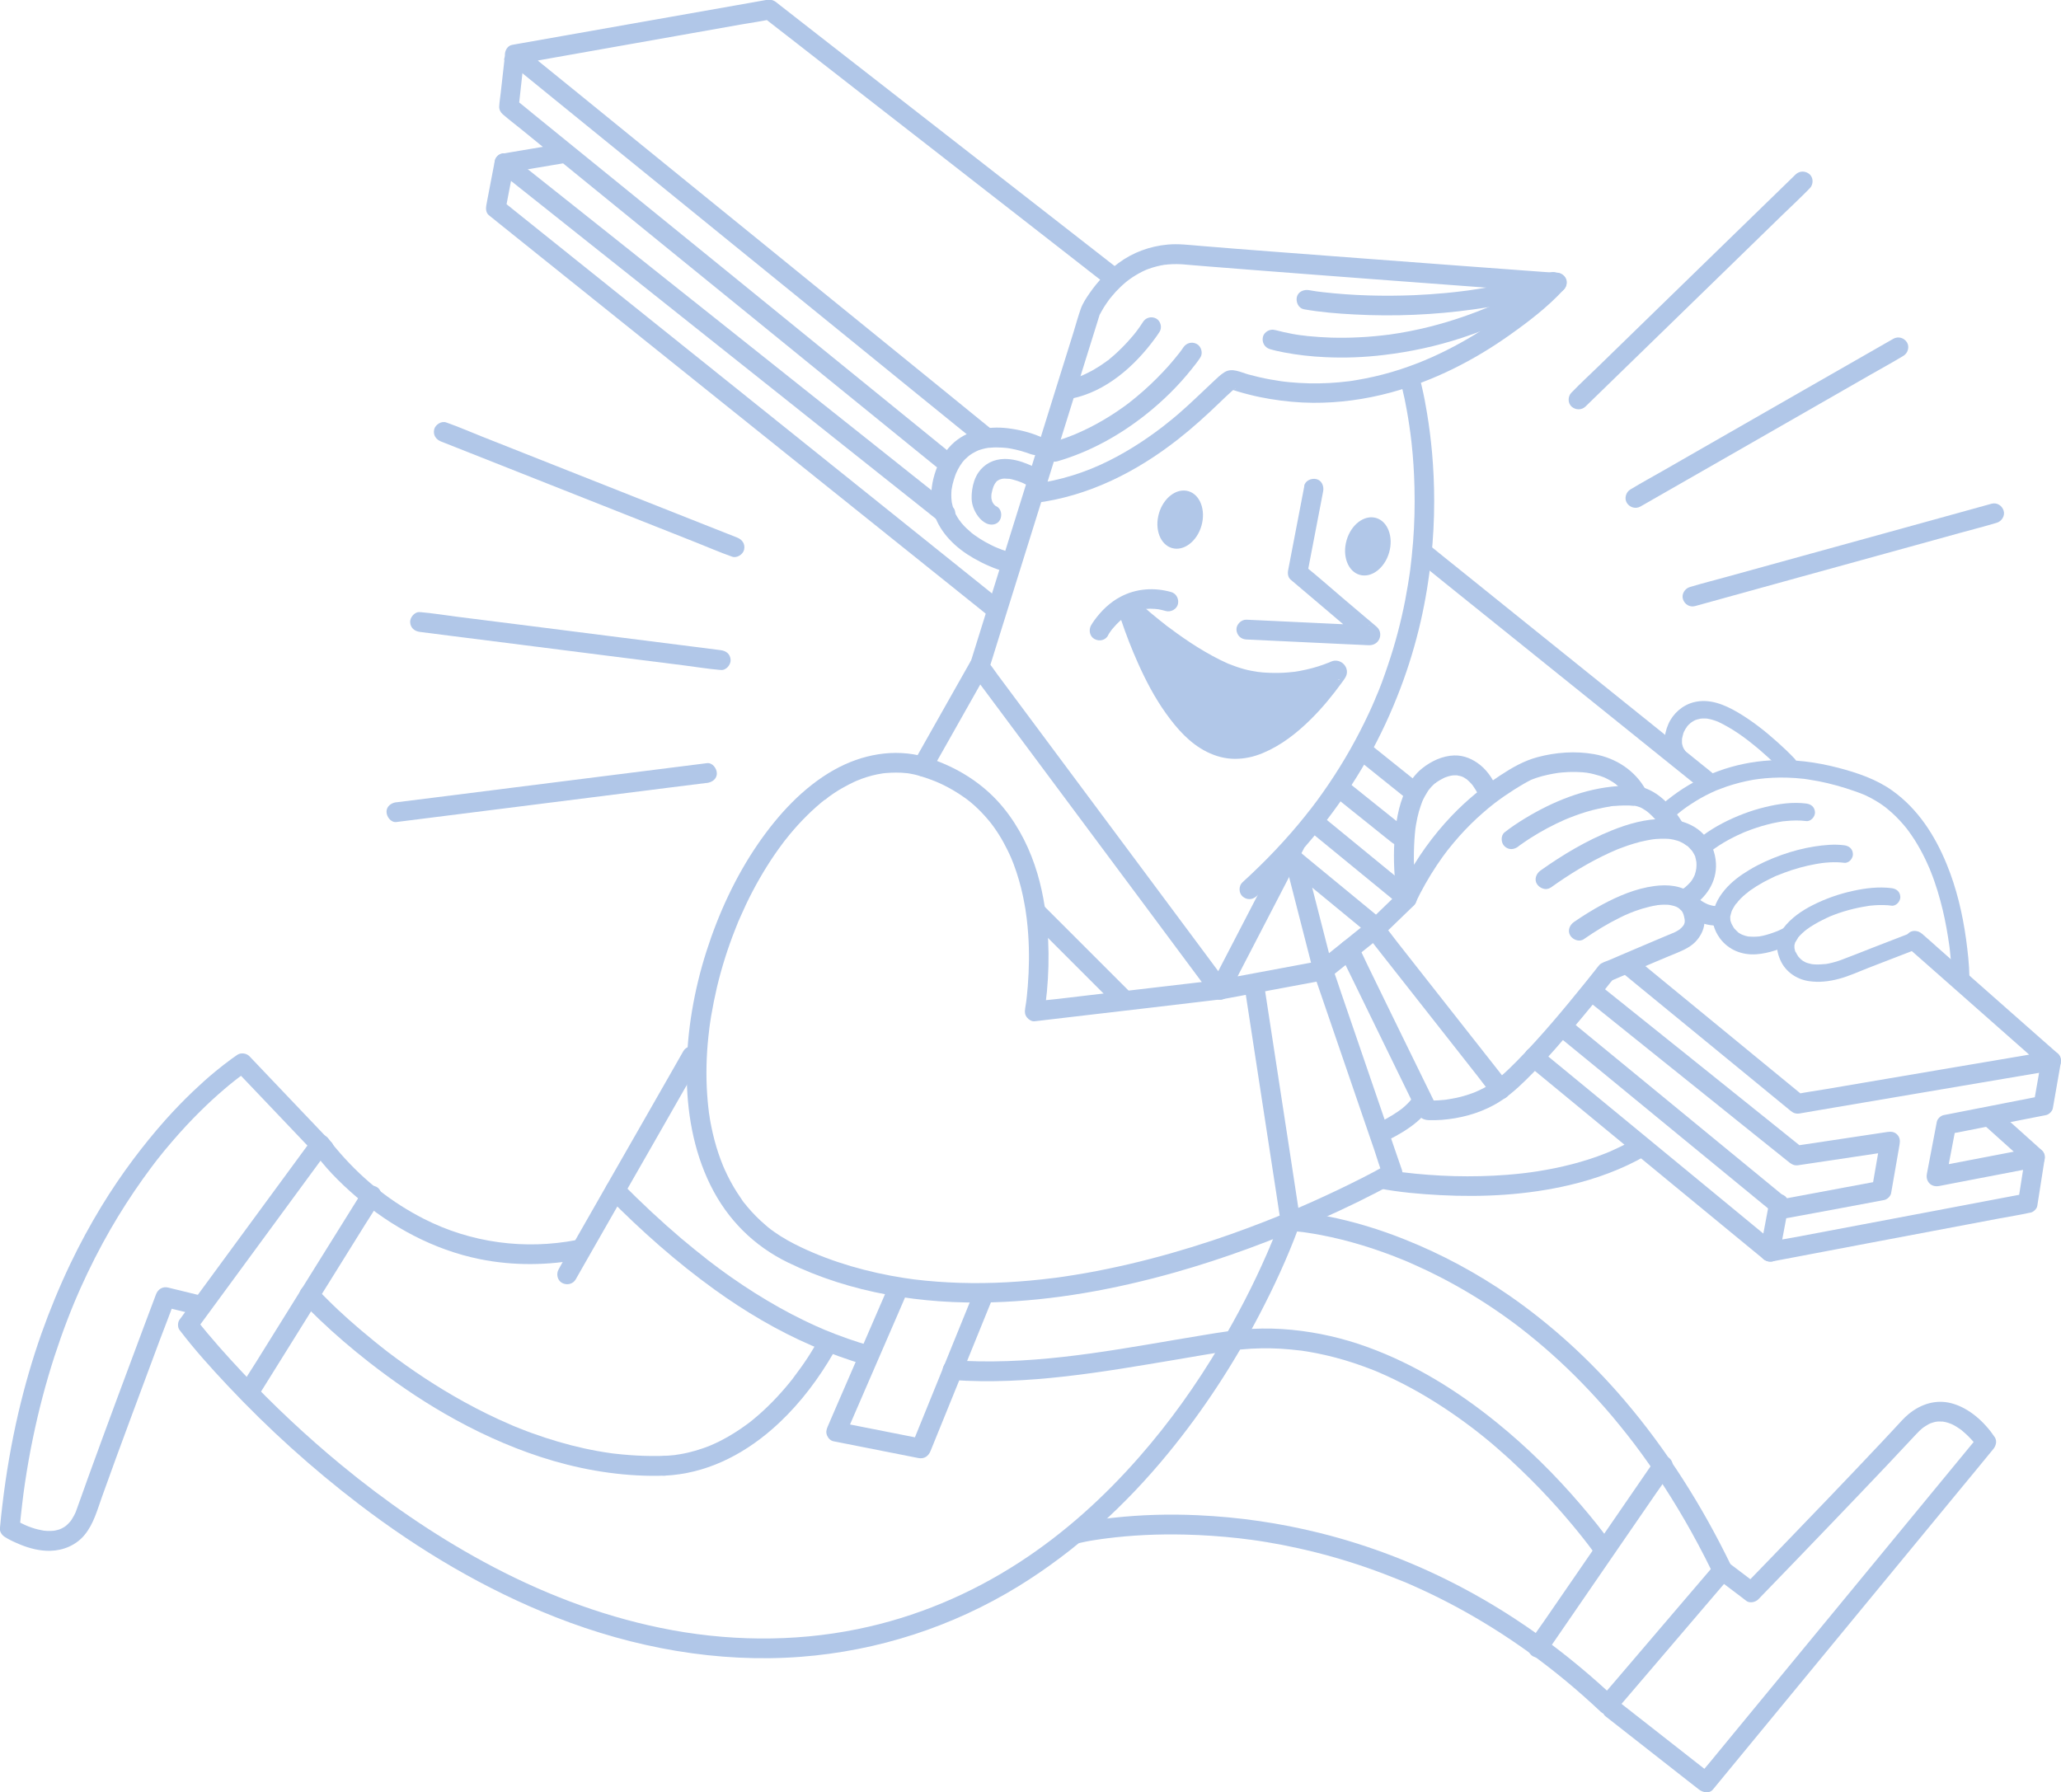 <?xml version="1.0" encoding="UTF-8"?>
<svg id="Capa_1" data-name="Capa 1" xmlns="http://www.w3.org/2000/svg" viewBox="0 0 237.43 206.49">
  <defs>
    <style>
      .cls-1 {
        fill: #b1c7e8;
      }
    </style>
  </defs>
  <path class="cls-1" d="m38.17,131.61c-1.06-1.12-2.13-2.24-3.19-3.35-1.69-1.78-3.38-3.56-5.08-5.34-.39-.41-.77-.81-1.16-1.22-.34-.35-.96-.44-1.38-.18-.21.14-.42.29-.63.44-.66.48-1.3.98-1.93,1.5-.89.73-1.74,1.5-2.57,2.29-1.1,1.05-2.16,2.15-3.17,3.28-1.3,1.46-2.53,2.98-3.71,4.55-1.31,1.75-2.54,3.57-3.68,5.44-1.3,2.14-2.49,4.34-3.57,6.6-1.25,2.62-2.36,5.31-3.33,8.04-1.05,2.98-1.93,6.03-2.65,9.11-.81,3.49-1.42,7.03-1.84,10.59-.11.91-.21,1.83-.29,2.74-.04.4.25.78.56.98.54.35,1.14.61,1.73.86,1.11.46,2.32.77,3.52.74,1.52-.04,2.99-.66,3.96-1.85,1.03-1.26,1.45-2.86,1.99-4.37,1.08-3.04,2.2-6.06,3.32-9.09s2.22-5.97,3.33-8.95c.57-1.53,1.19-3.05,1.73-4.6,0-.02.02-.05.03-.07l-1.4.79c1.35.33,2.7.66,4.05.99.58.14,1.26-.18,1.4-.79s-.18-1.25-.79-1.4c-1.35-.33-2.7-.66-4.05-.99-.64-.16-1.18.2-1.4.79-.46,1.22-.92,2.45-1.38,3.67-1.05,2.8-2.09,5.6-3.13,8.4-1.13,3.06-2.26,6.12-3.37,9.19-.45,1.25-.89,2.52-1.35,3.77-.09.25.08-.17.01-.02-.02.05-.04.09-.06.14-.05.1-.09.2-.14.29-.1.18-.2.36-.31.53-.05.07-.11.14-.15.21.16-.27.06-.07-.02.01-.12.14-.25.27-.39.4-.06.05-.14.1-.19.16,0,0,.24-.17.1-.08-.03.02-.06.04-.09.06-.13.09-.27.17-.41.24-.06.03-.13.05-.19.09.32-.19.12-.05.01-.01-.15.05-.3.1-.46.13-.07.01-.13.03-.2.04-.03,0-.07,0-.1.02-.17.03.16-.02.15-.02-.15,0-.3.03-.45.03-.3.01-.59-.01-.89-.04-.18-.02.32.05.06,0-.07-.01-.14-.02-.22-.04-.14-.03-.28-.06-.42-.09-.26-.06-.52-.14-.78-.23-.12-.04-.23-.08-.35-.13s-.57-.24-.13-.05c-.19-.09-.39-.17-.58-.27-.25-.12-.5-.25-.74-.4-.03-.02-.07-.04-.1-.06l.56.98c.09-.93.19-1.86.3-2.79.03-.22.05-.44.08-.66.01-.11.03-.22.04-.33,0-.05.01-.09.02-.14.04-.3-.02.15,0-.02.06-.45.12-.89.19-1.34.26-1.73.56-3.45.92-5.16.65-3.15,1.47-6.27,2.46-9.33.46-1.41.95-2.81,1.48-4.19.25-.66.52-1.32.79-1.98.03-.08.06-.16.1-.23.1-.24-.07.16.01-.03.07-.16.14-.33.21-.49.14-.31.27-.63.41-.94,1.05-2.34,2.21-4.63,3.49-6.85,1.13-1.95,2.35-3.85,3.66-5.69.3-.42.6-.83.91-1.25.15-.2.3-.4.45-.6.04-.05.07-.09.11-.14-.08.1-.16.21-.04.05.08-.1.15-.2.23-.3.57-.73,1.16-1.45,1.77-2.15,1.04-1.21,2.13-2.39,3.27-3.51.88-.87,1.78-1.7,2.72-2.5.35-.3.71-.6,1.08-.89.08-.06.15-.12.23-.18.04-.03.07-.06.11-.08.2-.15-.19.14-.1.07.13-.1.26-.2.39-.3.3-.22.6-.42.9-.64.01,0,.03-.02.04-.03l-1.38-.18c1.06,1.12,2.13,2.24,3.19,3.35,1.69,1.78,3.38,3.56,5.08,5.34.39.41.77.81,1.16,1.22.41.43,1.2.45,1.61,0s.44-1.15,0-1.61h0Z"/>
  <path class="cls-1" d="m136.3,40.06c-.05.08-.11.15-.16.23-.07.09-.13.18-.2.27-.04.05-.08.11-.12.16-.09.12-.23.29.01-.02-.59.75-1.2,1.47-1.86,2.16-.95,1.01-1.96,1.96-3.02,2.84-.14.12-.29.24-.43.35-.07.06-.15.12-.22.18-.04.03-.11.07-.14.11.05-.08.18-.14.03-.02-.32.25-.65.49-.98.72-.72.51-1.47.99-2.23,1.43-.91.53-1.85,1.01-2.82,1.43-.05.02-.1.05-.16.07-.03.01-.26.11-.1.04.15-.06-.03.01-.06.03-.07.03-.13.05-.2.08-.26.1-.52.2-.78.3-.55.2-1.1.38-1.66.54s-.99.81-.79,1.4.79.97,1.4.79c3.75-1.09,7.17-2.99,10.22-5.41,1.94-1.54,3.73-3.3,5.27-5.24.34-.42.68-.85.98-1.31.33-.5.11-1.28-.41-1.56-.57-.3-1.2-.12-1.56.41h0Z"/>
  <path class="cls-1" d="m131.68,37.09c-.13.21-.27.41-.41.61-.07.1-.14.19-.21.29-.04.05-.08.11-.12.16-.19.25.15-.19-.01.02-.22.28-.44.55-.67.81-.59.68-1.21,1.31-1.88,1.91-.17.15-.35.3-.53.45-.05.04-.23.23-.28.22.03,0,.18-.14.05-.04-.08.06-.15.12-.23.17-.42.31-.85.59-1.3.85-.26.15-.53.3-.8.43-.14.07-.28.13-.42.2-.04.02-.1.05-.14.06.29-.07-.02,0-.09.04-.59.23-1.19.41-1.8.53-.57.12-.95.82-.77,1.36.2.6.75.9,1.36.77,3.99-.81,7.29-3.74,9.63-6.94.18-.25.37-.51.53-.77.31-.49.12-1.24-.4-1.52s-1.19-.13-1.52.4h0Z"/>
  <path class="cls-1" d="m178.76,31.59c-1.67,1.03-3.39,1.98-5.17,2.83-.41.2-.83.39-1.24.58-.2.09-.39.17-.59.26-.09.04-.18.08-.27.12-.12.05.03-.01.05-.02-.08.03-.15.06-.23.09-.79.33-1.59.63-2.4.92-2.85,1.01-5.79,1.75-8.78,2.17-.09.01-.17.02-.26.04-.13.02.13-.02.12-.02-.04,0-.07,0-.11.01-.17.02-.34.04-.5.06-.32.04-.63.07-.95.1-.6.06-1.21.1-1.81.13-1.09.06-2.18.07-3.27.04-.9-.03-1.8-.09-2.7-.18-.19-.02-.38-.04-.57-.07-.09-.01-.17-.02-.26-.03-.17-.02.31.04.15.02-.05,0-.1-.01-.15-.02-.31-.04-.63-.09-.94-.15-.66-.12-1.31-.27-1.96-.44,0,0-.02,0-.03,0-.57-.18-1.27.21-1.4.79-.14.62.19,1.21.79,1.4.53.16,1.07.27,1.61.38,1.57.3,3.17.48,4.77.55,2.28.11,4.57.02,6.84-.26,3.02-.36,6-1.01,8.9-1.96,3.56-1.16,6.99-2.72,10.23-4.61.44-.25.87-.51,1.3-.78.51-.31.75-1.03.41-1.56s-1.01-.74-1.56-.41h0Z"/>
  <path class="cls-1" d="m150.19,35.63c1.92.34,3.88.5,5.82.6,4.61.25,9.23.05,13.81-.59,3.18-.44,6.33-1.12,9.4-2.06.57-.17.99-.8.79-1.4s-.79-.98-1.4-.79c-2.74.84-5.55,1.47-8.38,1.91-.31.05-.61.09-.92.14-.1.01-.2.03-.3.04.04,0,.22-.03,0,0-.18.02-.37.05-.55.07-.64.08-1.27.15-1.91.21-1.22.11-2.44.2-3.66.25-3.5.14-7.03.05-10.52-.35-.26-.03-.53-.06-.79-.1s.32.04.11.01c-.05,0-.1-.01-.15-.02-.09-.01-.17-.02-.26-.04-.16-.02-.32-.05-.48-.08-.58-.1-1.25.16-1.4.79-.13.56.17,1.29.79,1.4h0Z"/>
  <g>
    <ellipse class="cls-1" cx="157.58" cy="62.95" rx="3.41" ry="2.55" transform="translate(53.61 197.06) rotate(-73.99)"/>
    <ellipse class="cls-1" cx="135.97" cy="59.88" rx="3.41" ry="2.55" transform="translate(40.9 174.05) rotate(-73.99)"/>
    <path class="cls-1" d="m150.26,56c-.21,1.09-.42,2.19-.63,3.28-.33,1.73-.67,3.47-1,5.2-.08.4-.15.8-.23,1.2s-.03.84.29,1.11c.94.8,1.88,1.59,2.82,2.39l4.5,3.82.76.64c.07.06.14.12.2.17.13.11.04.11-.07-.11l-.11-.88-.02.05.79-.79c.23-.08.32-.01.14-.02-.1,0-.19,0-.29-.01l-1.03-.05-3.4-.16-7.65-.36c-.58-.03-1.17-.06-1.75-.08s-1.16.54-1.14,1.14c.03.64.5,1.11,1.14,1.14,1.35.06,2.7.13,4.05.19l7.18.34,2.42.11c.17,0,.35.03.52.02.39,0,.76-.16,1-.47.38-.49.34-1.2-.12-1.62s-.91-.77-1.37-1.16l-2.64-2.24c-1.42-1.2-2.81-2.45-4.26-3.61-.03-.02-.05-.04-.08-.07l.29,1.11c.21-1.09.42-2.19.63-3.28.33-1.73.67-3.47,1-5.2.08-.4.15-.8.23-1.2.11-.58-.16-1.26-.79-1.4-.56-.13-1.28.17-1.4.79h0Z"/>
    <g>
      <path class="cls-1" d="m130.23,71.09c-.12-.38.36-.64.68-.36,2.41,2.09,8.32,6.85,13,7.68s8.52-.53,9.86-1.15c.15-.07.3.09.22.22-1.46,2.12-7.63,10.4-13.48,8.53-5.43-1.74-9.08-11.34-10.27-14.92Z"/>
      <path class="cls-1" d="m131.33,70.79c.09.38-.16.84-.54.94-.11.03-.25.03-.36,0-.03,0-.27-.1-.29-.16.02.09.28.24.35.3.25.22.51.43.76.64.66.54,1.34,1.07,2.02,1.59,1.48,1.13,3.01,2.18,4.63,3.11s3.33,1.75,5.14,2.18c2.18.52,4.46.53,6.67.21.91-.13,1.82-.33,2.7-.61.33-.1.66-.22.99-.34.12-.05.25-.1.37-.15.14-.06.28-.12.42-.18.02,0,.04-.02.07-.03.1-.04.16,0-.1.06h-.6l-.15-.06-.41-.41-.07-.16v-.6c.02-.06.14-.25.03-.12-.02.02-.04.05-.05.08-.05.07-.09.13-.14.2-.1.15-.21.29-.32.44-.12.17-.25.34-.38.5-.12.16-.04.05.04-.05-.03.04-.06.08-.1.12-.08.1-.16.2-.24.3-.72.9-1.48,1.76-2.29,2.57-.45.45-.91.88-1.39,1.29-.12.1-.24.2-.35.3-.06.05-.11.09-.17.13-.04.03-.07.06-.11.09-.12.09.02-.02.06-.05-.27.14-.52.39-.77.56-.52.35-1.06.68-1.62.95-.13.06-.27.13-.4.19-.18.08.25-.1,0,0-.07.03-.15.06-.22.08-.28.1-.56.19-.85.27-.14.04-.28.07-.41.09-.07.01-.15.03-.22.04-.25.05.2-.02.01,0-.29.03-.58.05-.87.04-.14,0-.28-.01-.42-.02-.04,0-.32-.04-.11,0s-.06-.01-.11-.02c-.3-.05-.59-.13-.88-.23-.06-.02-.11-.04-.17-.06-.04-.02-.28-.11-.08-.03s-.01,0-.05-.03c-.07-.03-.14-.07-.22-.1-.25-.12-.48-.26-.71-.41-.11-.07-.23-.15-.34-.23-.05-.04-.1-.07-.15-.11-.2-.15.17.14-.02-.02-.23-.18-.45-.37-.66-.57-.45-.42-.86-.86-1.25-1.33-.1-.12-.19-.23-.29-.35-.06-.08-.15-.27-.02-.02-.04-.07-.1-.13-.15-.2-.19-.26-.38-.52-.56-.79-.73-1.08-1.38-2.21-1.97-3.37-.29-.57-.57-1.15-.83-1.74-.12-.28-.25-.55-.37-.83-.03-.06-.05-.12-.08-.18-.08-.18.11.25,0,0-.06-.14-.11-.27-.17-.41-.37-.91-.72-1.83-1.04-2.75-.06-.18-.12-.36-.18-.54-.19-.56-.79-.99-1.4-.79-.56.18-1,.79-.79,1.4.57,1.7,1.22,3.37,1.95,5,.9,2.01,1.93,3.98,3.21,5.77s2.76,3.47,4.71,4.44c1.02.51,2.11.81,3.25.81s2.17-.24,3.17-.65c2.13-.88,3.97-2.32,5.6-3.94,1.31-1.3,2.48-2.73,3.56-4.22.26-.36.57-.72.57-1.2,0-.83-.8-1.46-1.61-1.27-.17.04-.32.12-.47.19-.02.01-.05.02-.07.03-.23.1.26-.1.08-.04-.84.34-1.7.61-2.59.81-.27.06-.55.12-.83.17-.16.03-.32.05-.48.08-.05,0-.11.02-.16.02.33-.03-.06,0-.12.01-.7.08-1.4.12-2.11.11-.37,0-.73-.02-1.1-.04-.21-.01-.41-.03-.62-.06-.09,0-.17-.02-.26-.03-.08-.01-.07,0,.04,0-.07,0-.14-.02-.21-.03-.61-.09-1.2-.22-1.79-.41-.27-.08-.54-.18-.81-.28-.15-.06-.3-.11-.44-.17-.06-.02-.31-.1-.03,0-.08-.03-.15-.06-.22-.1-.58-.26-1.15-.54-1.71-.85-1.14-.62-2.24-1.31-3.31-2.05-.51-.35-1.01-.71-1.51-1.09-.22-.17-.47-.32-.67-.51.23.21.05.04,0,0-.06-.04-.11-.09-.17-.13-.11-.09-.22-.18-.33-.26-.39-.31-.77-.62-1.15-.94-.43-.36-.86-.84-1.39-1.03-.44-.15-.95-.08-1.33.18-.56.37-.78,1.02-.62,1.66.14.58.83.98,1.4.79.6-.19.95-.78.79-1.4Z"/>
    </g>
    <path class="cls-1" d="m127.65,73.19c.08-.16.19-.31.29-.45.05-.07.1-.14.15-.21.03-.05.16-.21.01-.02s0,0,.04-.04c.16-.19.33-.38.5-.56.21-.21.43-.42.66-.61.11-.09.24-.11-.03.02.07-.03.13-.1.19-.14.14-.1.29-.2.44-.29.14-.08.28-.16.43-.24.08-.04.16-.08.24-.11.04-.02.07-.03.11-.05-.3.16-.13.05-.05.02.35-.14.72-.24,1.09-.31.04,0,.09-.02.13-.02.11-.02.26,0-.04,0,.11,0,.23-.02.34-.03.24-.02.48-.02.72,0,.13,0,.25.01.38.03.03,0,.28.02.08,0s.08.01.12.02c.29.05.57.12.85.2.57.16,1.26-.2,1.4-.79s-.18-1.23-.79-1.4c-1.96-.55-4.02-.41-5.83.55-1.21.64-2.2,1.6-3,2.7-.14.2-.28.4-.4.61-.28.52-.15,1.26.41,1.56s1.25.15,1.56-.41h0Z"/>
  </g>
  <path class="cls-1" d="m161.28,43.77c.09.3.17.6.24.91.21.85.39,1.7.54,2.56.11.61.21,1.22.3,1.83.03.17.05.34.07.51,0,.05.01.09.02.14.03.19-.03-.22-.02-.15.01.09.02.19.04.28.05.38.09.76.14,1.14.19,1.73.3,3.47.34,5.21.05,2.07,0,4.15-.16,6.22-.09,1.13-.21,2.26-.35,3.39,0,.07.04-.27,0-.04-.01.08-.02.15-.03.23-.02.15-.04.3-.07.46-.04.3-.09.59-.14.89-.1.6-.21,1.2-.32,1.8-.5,2.55-1.16,5.06-2,7.52-.44,1.3-.9,2.62-1.47,3.88.08-.17.04-.1,0,.02-.04.08-.07.17-.11.25-.07.17-.15.34-.22.51-.15.33-.29.66-.45.98-.31.66-.63,1.32-.97,1.97-1.42,2.77-3.07,5.42-4.91,7.93-.24.33-.49.66-.74.98-.05.07-.17.22-.05.06-.07.08-.13.17-.2.25-.13.17-.27.34-.4.51-.53.66-1.07,1.31-1.63,1.95-1.16,1.33-2.37,2.61-3.63,3.84-.64.63-1.3,1.25-1.97,1.86-.44.4-.44,1.21,0,1.61.47.43,1.14.43,1.61,0,2.64-2.39,5.09-4.97,7.31-7.76,2.04-2.56,3.89-5.26,5.5-8.11,1.47-2.6,2.73-5.32,3.79-8.12.95-2.5,1.72-5.06,2.32-7.66.56-2.44.96-4.92,1.22-7.41.23-2.15.34-4.31.34-6.47,0-1.84-.08-3.69-.24-5.53-.14-1.55-.33-3.1-.59-4.64-.16-1-.35-1.99-.58-2.97-.1-.45-.21-.9-.34-1.35,0-.02-.01-.04-.02-.06-.17-.57-.8-.99-1.4-.79s-.98.79-.79,1.4h0Z"/>
  <path class="cls-1" d="m119.2,57.96c6.16-.77,11.69-3.56,16.53-7.36,1.66-1.3,3.22-2.72,4.74-4.18.48-.46.96-.93,1.46-1.37.08-.07.16-.14.24-.2.19-.17-.19.13-.09.07.04-.02.08-.06.12-.08s.14-.06.17-.1c-.1.15-.34.12-.19.08.14-.04-.39.03-.22.03-.39,0-.35-.07-.21-.01.1.04.21.07.32.1.19.06.38.12.57.18.44.13.88.25,1.32.36.78.2,1.57.36,2.36.49,1.64.27,3.29.43,4.95.44,3.02.02,6.05-.4,8.96-1.19,4.92-1.33,9.55-3.68,13.7-6.63,2.15-1.52,4.33-3.19,6.13-5.13.03-.03.05-.05.08-.08.7-.75.17-1.87-.8-1.94-1.1-.08-2.2-.16-3.29-.24-2.74-.2-5.49-.41-8.23-.61-3.55-.27-7.1-.53-10.64-.8-3.56-.27-7.12-.54-10.69-.81-2.74-.21-5.48-.42-8.21-.65-1.25-.1-2.52-.27-3.78-.15-2.04.19-4,.9-5.65,2.13-1.31.97-2.41,2.14-3.33,3.47-.38.55-.78,1.15-1.01,1.79-.32.9-.57,1.83-.85,2.74-.7,2.24-1.4,4.48-2.1,6.72-.93,2.99-1.86,5.97-2.79,8.96s-1.95,6.23-2.92,9.35c-.82,2.64-1.65,5.29-2.47,7.93l-1.46,4.68c-.15.48-.37.96-.07,1.46.12.2.29.39.43.58l2.92,3.92c1.61,2.17,3.23,4.33,4.84,6.5,1.92,2.58,3.84,5.16,5.76,7.74,1.92,2.58,3.85,5.17,5.77,7.75,1.59,2.14,3.19,4.28,4.78,6.43l2.82,3.79c.13.17.25.34.38.51.37.49.98.74,1.56.41.49-.28.78-1.06.41-1.56-.92-1.24-1.85-2.48-2.77-3.73-2.2-2.96-4.4-5.92-6.6-8.87-2.67-3.59-5.34-7.17-8.01-10.76-2.31-3.1-4.61-6.2-6.92-9.3l-2.27-3.05c-.36-.48-.69-1-1.08-1.45-.02-.02-.03-.04-.05-.07l.11.88c.45-1.45.9-2.89,1.35-4.34l3.21-10.27,3.82-12.24c1.05-3.37,2.1-6.74,3.15-10.1l.94-3.01.24-.78c.02-.06.04-.12.05-.18.04-.18-.17.36-.09.21.19-.34.37-.7.58-1.03.2-.32.42-.62.64-.93.15-.21-.15.18.05-.06.07-.09.15-.18.22-.27.15-.18.3-.35.46-.53.36-.38.74-.75,1.14-1.08.09-.07.18-.14.26-.21-.23.18.14-.1.19-.14.24-.17.49-.34.75-.49.24-.14.48-.28.73-.4.14-.07.29-.14.43-.2-.23.1.2-.08.27-.1.61-.22,1.24-.38,1.88-.48.34-.06-.13.01.07,0,.09,0,.18-.02.27-.03.15-.01.3-.02.45-.03.39-.02.78-.01,1.17.01.31.02.62.05.94.08.65.05,1.29.11,1.94.16,1.74.14,3.47.28,5.21.41,4.57.36,9.15.7,13.72,1.05,4.46.34,8.92.67,13.38,1,2.54.19,5.08.38,7.63.57.12,0,.24.02.35.03l-.8-1.94c-.4.43-.83.83-1.25,1.22-.49.45-1,.9-1.51,1.33-.32.27-.63.53-.96.78-.17.14-.34.27-.51.4-.15.12.04-.03.06-.05-.05.04-.09.07-.14.11-.11.08-.21.16-.32.24-1.76,1.32-3.61,2.53-5.53,3.6-1.11.62-2.24,1.19-3.4,1.71-.14.06-.28.12-.42.18-.06.03-.45.19-.24.11-.32.13-.64.26-.96.39-.65.25-1.31.49-1.98.71-1.34.44-2.71.8-4.1,1.07-.33.06-.66.12-.99.18-.18.03-.37.06-.55.09-.07.01-.15.02-.22.03-.37.05.22-.02-.15.02-.74.09-1.48.16-2.23.2-1.54.08-3.09.05-4.63-.1-.18-.02-.37-.04-.55-.06-.1-.01-.2-.02-.31-.04-.23-.03.27.04-.13-.02s-.82-.13-1.23-.2c-.82-.15-1.63-.34-2.44-.56-.92-.25-1.89-.82-2.79-.26-.46.29-.87.69-1.27,1.07-1.32,1.24-2.61,2.5-3.98,3.69-.45.39-.9.76-1.37,1.13-.11.09-.22.18-.34.27-.06.05-.13.1-.19.15-.15.12.21-.16-.04.03-.26.2-.53.4-.79.59-1.11.81-2.25,1.56-3.44,2.25-2.66,1.54-5.23,2.61-8.28,3.29-.37.08-.73.15-1.1.22s-.86.14-1.08.17c-.61.08-1.14.47-1.14,1.14,0,.56.52,1.21,1.14,1.14h0Z"/>
  <path class="cls-1" d="m116.72,63.75c-.29-.07-.57-.16-.85-.26-.31-.1-.61-.22-.91-.34-.04-.02-.08-.03-.12-.05-.13-.05.31.13.09.04-.09-.04-.19-.08-.28-.12-.19-.09-.38-.17-.56-.27-.41-.2-.81-.43-1.19-.67-.21-.13-.41-.27-.61-.41-.09-.07-.19-.14-.28-.21s.15.12.13.1c-.03-.02-.05-.04-.08-.06-.05-.04-.1-.08-.16-.13-.38-.32-.75-.66-1.07-1.04-.04-.05-.08-.09-.12-.14-.07-.08-.16-.28.02.03-.06-.11-.15-.21-.23-.31-.14-.21-.27-.42-.39-.64-.06-.11-.11-.22-.16-.33-.11-.25.06.18.01.03-.02-.07-.05-.13-.07-.2-.09-.25-.16-.5-.21-.75-.01-.06-.03-.13-.04-.19,0-.04-.01-.07-.02-.11-.02-.11.04-.09.02.14.01-.13-.03-.29-.04-.43-.02-.29-.01-.58.01-.87,0-.08.02-.17.03-.25.02-.2-.05.29,0,.02.03-.16.06-.33.09-.49.08-.35.19-.7.31-1.05.03-.07.05-.14.08-.21,0-.02.05-.1.05-.13,0,.02-.11.25-.03.08.07-.15.14-.31.22-.46.14-.27.31-.53.49-.78.17-.23-.1.11,0,0,.04-.05.09-.11.13-.16.09-.11.19-.21.3-.31.09-.09.19-.18.29-.26.04-.03.22-.17.05-.05-.17.13.06-.04.1-.07.21-.15.43-.28.65-.39.05-.03.11-.05.16-.08.05-.02.25-.11.05-.03s0,0,.05-.02c.06-.02.13-.05.19-.07.24-.08.48-.15.73-.2.11-.02.23-.05.34-.06.06,0,.27-.04.05,0-.24.03.04,0,.09,0,.47-.05.93-.05,1.4-.02.23.01.46.04.69.06.18.02-.32-.05-.1-.01.05,0,.1.02.15.02.11.02.23.04.34.06.38.07.75.16,1.12.26.44.12.88.28,1.31.44.14.06-.35-.15-.2-.09.54.24,1.25.18,1.56-.41.26-.49.17-1.3-.41-1.56-1.21-.53-2.5-.84-3.81-1-2.3-.28-4.75.22-6.45,1.89-1.07,1.06-1.76,2.5-2.11,3.95-.32,1.33-.34,2.76.1,4.07.74,2.24,2.53,3.91,4.53,5.06,1.19.68,2.51,1.28,3.85,1.61.02,0,.04.01.06.02.58.14,1.26-.19,1.4-.79s-.18-1.24-.79-1.4h0Z"/>
  <path class="cls-1" d="m119.82,54.16c-.45-.28-.94-.49-1.43-.69-.84-.35-1.76-.6-2.68-.59-1.23.02-2.31.55-3.01,1.58-.39.58-.62,1.31-.71,2s-.1,1.34.13,1.98c.26.74.79,1.52,1.52,1.87.54.25,1.25.17,1.56-.41.27-.51.17-1.28-.41-1.56-.03-.01-.05-.03-.08-.04s-.05-.03-.08-.05c-.23-.14.22.19.07.05-.08-.08-.17-.15-.24-.24-.2-.23.14.22,0,0-.05-.08-.1-.15-.14-.23-.02-.04-.04-.1-.06-.13,0,.01.1.29.06.13-.03-.11-.07-.21-.09-.32,0-.04-.01-.08-.02-.11-.05-.22.02.29,0,.06,0-.14-.01-.27,0-.41,0-.02.02-.22.02-.22l-.02.15c0-.05.02-.11.03-.16.03-.14.06-.28.1-.42s.09-.29.14-.43c.08-.24-.12.23,0,.02.03-.07.07-.13.1-.2.05-.1.13-.18.18-.28-.17.3-.04.06.04-.03.04-.04.08-.07.12-.11.14-.14-.2.13-.08.06.1-.06.19-.12.29-.17.24-.14-.26.08,0,0,.09-.03.18-.06.27-.08.04,0,.08-.02.12-.03.2-.05-.31.03-.1.01.1,0,.21-.02.31-.02.19,0,.39.04.58.03-.37,0-.12-.02.01,0,.1.02.21.04.31.07.37.09.74.22,1.1.36.03.01.06.02.08.04-.38-.14-.16-.07-.07-.03.08.03.15.07.22.1.13.06.26.13.38.19.12.06.23.13.35.2.51.31,1.27.13,1.56-.41s.13-1.22-.41-1.56h0Z"/>
  <path class="cls-1" d="m148.22,96.7c-.98,1.89-1.96,3.78-2.94,5.67l-4.68,9.03c-.36.69-.71,1.38-1.07,2.06-.48.92.31,1.85,1.28,1.67,3.48-.65,6.97-1.3,10.45-1.95.49-.09.98-.18,1.47-.27l-1.4-.79c.27.77.53,1.55.8,2.32l1.91,5.57,2.3,6.71c.67,1.94,1.34,3.89,2,5.83.32.94.59,1.92.97,2.84,0,.01,0,.03.01.04l.52-1.28c-1.85,1.07-3.79,2.02-5.72,2.95-.98.47-1.97.92-2.96,1.37-.55.25-1.11.49-1.67.73-.15.06-.29.12-.44.19-.07.03-.15.06-.22.09-.26.11.23-.1-.02.01-.32.13-.63.26-.95.39-2.71,1.11-5.45,2.14-8.23,3.06-3.12,1.03-6.28,1.94-9.48,2.69-1.68.39-3.38.75-5.08,1.05-.86.15-1.73.29-2.6.42-.22.03-.44.06-.65.09-.36.05.23-.03-.13.02-.11.01-.22.03-.33.04-.46.06-.91.11-1.37.16-3.56.39-7.15.53-10.73.34-.89-.05-1.78-.11-2.67-.2-.43-.04-.85-.09-1.27-.14-.09-.01-.18-.02-.28-.04-.36-.05.22.03-.14-.02-.26-.04-.52-.07-.77-.11-2.06-.32-4.11-.77-6.11-1.36s-3.92-1.31-5.75-2.18c-1.07-.51-2.11-1.08-3.07-1.76-.09-.06-.17-.12-.26-.19-.07-.05-.44-.3-.12-.09-.22-.15-.43-.34-.64-.52-.38-.32-.75-.67-1.1-1.02s-.68-.72-1-1.1c-.08-.09-.16-.19-.23-.29-.06-.08-.31-.31-.05-.06-.18-.18-.33-.44-.47-.65-.57-.81-1.07-1.67-1.51-2.56-.11-.22-.22-.45-.32-.68-.04-.1-.08-.19-.13-.29-.03-.07-.14-.27.02.04-.04-.07-.06-.16-.1-.23-.19-.47-.37-.95-.53-1.43-.33-.98-.59-1.98-.8-3-.11-.52-.2-1.04-.27-1.56-.01-.09-.1-.55-.02-.16-.02-.13-.03-.27-.05-.4-.03-.29-.07-.58-.09-.87-.2-2.2-.19-4.42,0-6.63.05-.56.11-1.13.18-1.69.01-.09.07-.58.02-.19.02-.14.04-.28.06-.42.04-.28.09-.57.13-.85.19-1.13.42-2.26.68-3.38.54-2.26,1.24-4.48,2.1-6.65.1-.24.19-.49.29-.73.03-.08.21-.53.08-.19.06-.15.13-.3.2-.46.23-.52.46-1.03.7-1.54.48-1,.99-1.98,1.55-2.95s1.11-1.85,1.72-2.74c.3-.43.6-.86.92-1.28.08-.1.16-.21.23-.31.14-.19-.17.21-.02.03.04-.05.08-.1.12-.15.16-.2.32-.4.48-.6.63-.76,1.3-1.5,2.01-2.2.35-.34.7-.68,1.07-1,.17-.15.34-.29.51-.44.09-.07.18-.15.27-.22.05-.04.09-.07.14-.11.03-.02.06-.05.09-.07.09-.07.06-.05-.09.07.16-.05.36-.27.5-.37.2-.14.4-.28.6-.42.37-.24.74-.48,1.13-.69s.76-.41,1.15-.59c.1-.04.19-.09.29-.13.04-.02.08-.03.12-.05.13-.06-.29.12-.1.04.21-.08.42-.17.63-.25.77-.28,1.57-.49,2.38-.61.05,0,.1-.01.15-.02.21-.03-.31.04-.1.01.1-.01.2-.02.3-.03.2-.02.4-.03.6-.04.41-.02.81-.02,1.22,0,.2.01.41.03.61.05.36.04-.22-.04.05,0,.09.01.17.03.26.04.41.07.82.16,1.23.28.48.13,1.04-.09,1.28-.52.73-1.3,1.46-2.6,2.2-3.89,1.17-2.07,2.33-4.13,3.5-6.2.27-.47.53-.95.8-1.42.29-.52.14-1.27-.41-1.56s-1.24-.15-1.56.41c-.73,1.3-1.46,2.6-2.2,3.89l-3.5,6.2c-.27.47-.53.95-.8,1.42l1.28-.52c-3.57-1.01-7.29-.3-10.49,1.49-3.57,2.01-6.43,5.15-8.74,8.49-2.61,3.79-4.57,8.05-5.97,12.43s-2.27,9.24-2.27,13.96c0,4.44.75,8.93,2.72,12.94s5.04,7.04,8.94,8.94c7.29,3.55,15.46,4.82,23.52,4.59,7.12-.2,14.21-1.51,21.05-3.44,5.76-1.63,11.38-3.72,16.84-6.15,2.86-1.27,5.7-2.64,8.44-4.16.12-.07.25-.14.37-.21.41-.24.68-.81.52-1.28-.27-.77-.53-1.55-.8-2.32l-1.91-5.57-2.3-6.71-2-5.83c-.32-.95-.63-1.9-.97-2.84,0-.01,0-.03-.01-.04-.21-.62-.76-.91-1.4-.79-3.48.65-6.97,1.3-10.45,1.95-.49.09-.98.18-1.47.27l1.28,1.67c.98-1.89,1.96-3.78,2.94-5.67l4.68-9.03c.36-.69.71-1.38,1.07-2.06.27-.53.15-1.26-.41-1.56-.52-.28-1.26-.16-1.56.41h0Z"/>
  <path class="cls-1" d="m114.07,49.33c-.48-.39-.97-.78-1.45-1.18-1.31-1.06-2.62-2.12-3.92-3.19l-5.82-4.73c-2.36-1.92-4.72-3.83-7.08-5.75l-7.75-6.3c-2.61-2.12-5.22-4.24-7.82-6.35-2.44-1.98-4.88-3.96-7.32-5.95l-6.16-5.01c-1.48-1.2-2.96-2.41-4.45-3.61-.7-.57-1.38-1.16-2.1-1.7-.03-.02-.06-.05-.09-.07l-.5,1.9c.97-.17,1.94-.34,2.91-.52l7-1.24c2.82-.5,5.65-1,8.47-1.5l7.33-1.3c1.19-.21,2.4-.37,3.57-.63.02,0,.03,0,.05,0l-1.11-.29c.35.27.7.55,1.05.82l2.87,2.23,4.22,3.29,5.17,4.03,5.67,4.41c1.91,1.49,3.81,2.97,5.72,4.46l5.33,4.15c1.5,1.17,2.99,2.33,4.49,3.5l3.24,2.53c.51.4,1.02.8,1.54,1.2.02.02.04.03.07.05.47.36,1.16.49,1.61,0,.37-.41.5-1.22,0-1.61-.87-.68-1.73-1.35-2.6-2.03l-6.54-5.1c-2.9-2.26-5.8-4.52-8.7-6.78-3.03-2.36-6.07-4.73-9.1-7.09-2.54-1.98-5.07-3.95-7.61-5.93l-4.37-3.41c-.13-.1-.25-.2-.38-.3-.02-.02-.04-.03-.06-.05-.36-.28-.69-.36-1.15-.29-.6.1-1.19.21-1.79.32l-9.06,1.6c-3.72.66-7.43,1.31-11.15,1.97-2.32.41-4.65.82-6.97,1.23-.11.02-.22.04-.33.06-.8.14-1.14,1.38-.5,1.9.48.39.97.78,1.45,1.18l3.92,3.19,5.82,4.73,7.08,5.75c2.58,2.1,5.17,4.2,7.75,6.3s5.22,4.24,7.82,6.35c2.44,1.98,4.88,3.96,7.32,5.95l6.16,5.01,4.45,3.61c.7.57,1.4,1.14,2.1,1.7.03.02.06.05.09.07.46.37,1.16.48,1.61,0,.38-.42.49-1.21,0-1.61h0Z"/>
  <path class="cls-1" d="m58.11,6.91c-.14,1.25-.28,2.5-.42,3.74-.06.53-.15,1.07-.18,1.61-.02.35.14.67.39.89.69.6,1.42,1.16,2.13,1.73l4.64,3.78c2.15,1.75,4.31,3.5,6.46,5.26,2.52,2.05,5.04,4.1,7.56,6.15,2.64,2.14,5.27,4.29,7.91,6.43s5.05,4.11,7.57,6.16l6.56,5.33,4.75,3.86,2.28,1.85.1.08c.46.37,1.16.48,1.61,0,.38-.42.49-1.21,0-1.61-.45-.36-.89-.72-1.34-1.09l-3.64-2.96c-1.8-1.46-3.6-2.93-5.4-4.39l-6.57-5.34c-2.4-1.95-4.8-3.9-7.19-5.85l-7.26-5.9c-2.26-1.83-4.51-3.67-6.77-5.5l-5.74-4.66-4.11-3.34c-.65-.53-1.29-1.07-1.94-1.58-.03-.02-.05-.04-.08-.07l.33.8c.17-1.57.35-3.15.52-4.72l.07-.67c.07-.59-.57-1.16-1.14-1.14-.67.03-1.07.5-1.14,1.14h0Z"/>
  <path class="cls-1" d="m57.3,19.6c.45.36.91.72,1.36,1.08l3.7,2.94,5.48,4.36c2.22,1.77,4.44,3.54,6.67,5.3,2.43,1.94,4.87,3.87,7.3,5.81l7.37,5.86c2.29,1.82,4.58,3.64,6.87,5.47,1.94,1.54,3.87,3.08,5.81,4.62,1.39,1.11,2.78,2.22,4.18,3.32.66.53,1.32,1.05,1.98,1.58.03.02.06.05.09.07.46.37,1.16.49,1.61,0,.38-.41.5-1.21,0-1.61-.45-.36-.91-.72-1.36-1.08l-3.7-2.94-5.48-4.36-6.67-5.3-7.3-5.81c-2.46-1.95-4.91-3.91-7.37-5.86-2.29-1.82-4.58-3.64-6.87-5.47-1.94-1.54-3.87-3.08-5.81-4.62l-4.18-3.32c-.66-.53-1.32-1.05-1.98-1.58-.03-.02-.06-.05-.09-.07-.46-.37-1.16-.49-1.61,0-.38.41-.5,1.21,0,1.61h0Z"/>
  <path class="cls-1" d="m57.01,18.49c-.29,1.51-.58,3.03-.87,4.54l-.12.65c-.07.37-.03.85.29,1.11.51.41,1.03.82,1.54,1.24l4.2,3.37,6.21,4.98c2.51,2.01,5.02,4.02,7.53,6.04,2.76,2.22,5.53,4.43,8.29,6.65s5.58,4.47,8.37,6.71c2.59,2.07,5.18,4.15,7.76,6.22,2.2,1.76,4.4,3.52,6.6,5.29l4.74,3.8,2.23,1.79.1.08c.46.37,1.16.49,1.61,0,.38-.41.5-1.21,0-1.61s-1.03-.82-1.54-1.24l-4.2-3.37c-2.07-1.66-4.14-3.32-6.21-4.98l-7.53-6.04c-2.76-2.22-5.53-4.43-8.29-6.65l-8.37-6.71-7.76-6.22-6.6-5.29-4.74-3.8-2.23-1.79-.1-.08.29,1.11c.29-1.51.58-3.03.87-4.54l.12-.65c.11-.58-.16-1.26-.79-1.4-.56-.13-1.28.17-1.4.79h0Z"/>
  <path class="cls-1" d="m163.3,64.62c.29.23.58.47.87.7l2.34,1.89,3.48,2.8,4.23,3.4,4.66,3.75,4.7,3.78c1.45,1.17,2.91,2.34,4.36,3.51l3.7,2.98,2.65,2.13c.42.34.84.68,1.26,1.02.02.01.04.03.05.04.46.37,1.16.49,1.61,0,.38-.41.5-1.21,0-1.61-.29-.23-.58-.47-.87-.7l-2.34-1.89-3.48-2.8-4.23-3.4c-1.55-1.25-3.1-2.5-4.66-3.75l-4.7-3.78c-1.45-1.17-2.91-2.34-4.36-3.51-1.23-.99-2.47-1.99-3.7-2.98l-2.65-2.13c-.42-.34-.84-.68-1.26-1.02-.02-.01-.04-.03-.05-.04-.46-.37-1.16-.49-1.61,0-.38.41-.5,1.21,0,1.61h0Z"/>
  <path class="cls-1" d="m186.79,112c.76.63,1.52,1.25,2.29,1.88l5.32,4.36,6.1,5c1.55,1.27,3.09,2.54,4.64,3.81l1.05.86s.06.05.08.07c.36.29.66.38,1.12.3.07-.01.14-.02.21-.04l3.75-.64c2.28-.39,4.56-.77,6.84-1.16l7.84-1.33c2.26-.38,4.53-.77,6.79-1.15l3.61-.61.17-.03c.83-.14,1.11-1.37.5-1.9-.52-.46-1.04-.92-1.57-1.38l-3.74-3.3c-1.51-1.33-3.01-2.66-4.52-3.99l-3.93-3.47c-.63-.56-1.26-1.13-1.9-1.68,0,0-.02-.02-.03-.02-.45-.39-1.18-.47-1.61,0-.4.43-.48,1.19,0,1.61.52.46,1.04.92,1.57,1.38,1.25,1.1,2.49,2.2,3.74,3.3l4.52,3.99,3.93,3.47c.63.56,1.24,1.15,1.9,1.68,0,0,.02.02.03.02l.5-1.9c-.97.17-1.94.33-2.92.5-2.32.39-4.65.79-6.97,1.18l-8.43,1.43-7.29,1.24c-1.18.2-2.37.36-3.55.6-.02,0-.03,0-.05,0l1.11.29c-.65-.53-1.3-1.06-1.94-1.59l-4.64-3.81c-1.88-1.54-3.76-3.08-5.64-4.63-1.62-1.33-3.24-2.66-4.86-3.99-.79-.65-1.58-1.3-2.37-1.95-.01,0-.02-.02-.03-.03-.46-.38-1.17-.48-1.61,0-.38.42-.49,1.21,0,1.61h0Z"/>
  <path class="cls-1" d="m156.5,87.58c1.65,1.33,3.3,2.65,4.96,3.98.23.19.47.38.7.56.46.37,1.16.49,1.61,0,.38-.41.5-1.21,0-1.61-1.65-1.33-3.3-2.65-4.96-3.98-.23-.19-.47-.38-.7-.56-.46-.37-1.16-.49-1.61,0-.38.41-.5,1.21,0,1.61h0Z"/>
  <path class="cls-1" d="m151,95.88c1.16.95,2.32,1.9,3.48,2.85,1.85,1.51,3.69,3.02,5.54,4.54.42.35.84.69,1.27,1.04v-1.61c-1.02.99-2.05,1.98-3.07,2.97l-.45.43c-.43.41-.45,1.2,0,1.61s1.15.44,1.61,0c1.02-.99,2.05-1.98,3.07-2.97l.45-.43c.41-.4.47-1.22,0-1.61-1.16-.95-2.32-1.9-3.48-2.85-1.85-1.51-3.69-3.02-5.54-4.54-.42-.35-.84-.69-1.27-1.04-.46-.38-1.17-.48-1.61,0-.38.42-.49,1.21,0,1.61h0Z"/>
  <path class="cls-1" d="m182.97,115.34c.38.3.76.61,1.14.91l2.96,2.38,4.12,3.31,4.61,3.7,4.43,3.56,3.59,2.88,2.07,1.66c.36.29.7.59,1.22.52.36-.05.72-.11,1.08-.16,1.74-.26,3.48-.52,5.22-.78l4.4-.66.24-.04-1.4-1.4c-.29,1.65-.57,3.3-.86,4.95l-.12.7.79-.79c-1.27.24-2.54.47-3.81.71l-6.05,1.13c-.47.09-.93.17-1.4.26l1.11.29c-.83-.68-1.66-1.37-2.49-2.05-2-1.64-3.99-3.28-5.99-4.92-2.41-1.98-4.83-3.96-7.24-5.95-2.09-1.71-4.17-3.42-6.26-5.14-1.01-.83-2.01-1.66-3.03-2.49-.01-.01-.03-.02-.04-.03-.46-.38-1.17-.48-1.61,0-.38.42-.49,1.21,0,1.61.4.33.8.66,1.21.99l3.14,2.57,4.39,3.61c1.64,1.35,3.29,2.7,4.93,4.05l4.75,3.9,3.91,3.21,2.35,1.93c.12.1.24.2.37.3.35.28.68.37,1.12.29.04,0,.08-.02.13-.02l.61-.11,5.44-1.01,4.81-.9.26-.05c.35-.07.73-.44.79-.79.29-1.65.57-3.3.86-4.95l.12-.7c.07-.41.02-.8-.29-1.11s-.69-.35-1.11-.29c-1.22.18-2.44.37-3.65.55-1.93.29-3.86.58-5.79.87-.45.07-.89.13-1.34.2l1.11.29c-.77-.62-1.54-1.23-2.3-1.85l-5.53-4.44c-2.23-1.79-4.46-3.58-6.69-5.37-1.93-1.55-3.86-3.1-5.79-4.64-.94-.75-1.88-1.51-2.82-2.26-.01-.01-.03-.02-.04-.03-.46-.37-1.16-.49-1.61,0-.38.41-.5,1.21,0,1.61h0Z"/>
  <path class="cls-1" d="m153.95,91.95c1.87,1.5,3.73,2.99,5.6,4.49.26.21.53.42.79.63.46.37,1.16.49,1.61,0,.38-.41.5-1.21,0-1.61-1.87-1.5-3.73-2.99-5.6-4.49-.26-.21-.53-.42-.79-.63-.46-.37-1.16-.49-1.61,0-.38.41-.5,1.21,0,1.61h0Z"/>
  <path class="cls-1" d="m235.2,121.93c-.26,1.5-.53,3.01-.79,4.51l-.11.64.79-.79c-1.26.25-2.52.49-3.78.74-2.01.39-4.01.78-6.02,1.18-.46.09-.92.18-1.38.27-.36.07-.73.44-.79.79-.33,1.75-.67,3.49-1,5.24l-.14.74c-.17.89.51,1.57,1.4,1.4,1.28-.25,2.56-.49,3.84-.74,2.03-.39,4.07-.78,6.1-1.17.47-.09.94-.18,1.41-.27l-1.4-1.4c-.24,1.53-.48,3.06-.72,4.59l-.1.66.79-.79c-.99.19-1.97.37-2.96.56-2.37.45-4.74.9-7.11,1.35-2.86.54-5.71,1.08-8.57,1.62-2.47.47-4.94.94-7.41,1.4-1.2.23-2.42.41-3.61.68-.02,0-.03,0-.05,0l1.4,1.4c.3-1.61.6-3.22.91-4.83l.13-.69c.11-.58-.16-1.26-.79-1.4-.56-.13-1.28.17-1.4.79-.3,1.61-.6,3.22-.91,4.83l-.13.69c-.17.89.51,1.57,1.4,1.4.99-.19,1.97-.37,2.96-.56,2.37-.45,4.74-.9,7.11-1.35,2.86-.54,5.71-1.08,8.57-1.62,2.47-.47,4.94-.94,7.41-1.4,1.2-.23,2.42-.41,3.61-.68.02,0,.03,0,.05,0,.35-.07.74-.44.79-.79.24-1.53.48-3.06.72-4.59l.1-.66c.06-.41.02-.8-.29-1.11s-.7-.37-1.11-.29c-1.28.25-2.56.49-3.84.74-2.03.39-4.07.78-6.1,1.17-.47.09-.94.18-1.41.27l1.4,1.4c.33-1.75.67-3.49,1-5.24l.14-.74-.79.79c1.26-.25,2.52-.49,3.78-.74,2.01-.39,4.01-.78,6.02-1.18.46-.09.92-.18,1.38-.27.35-.07.73-.44.79-.79.26-1.5.53-3.01.79-4.51l.11-.64c.1-.58-.16-1.25-.79-1.4-.55-.13-1.29.17-1.4.79h0Z"/>
  <path class="cls-1" d="m175.9,122.63c.91.75,1.81,1.49,2.72,2.24,2.16,1.78,4.32,3.56,6.48,5.34,2.63,2.16,5.25,4.33,7.88,6.49l6.78,5.58c1.1.91,2.2,1.82,3.31,2.72.02.01.03.02.04.04.46.38,1.17.48,1.61,0,.38-.42.49-1.21,0-1.61-.91-.75-1.81-1.49-2.72-2.24-2.16-1.78-4.32-3.56-6.48-5.34l-7.88-6.49c-2.26-1.86-4.52-3.72-6.78-5.58-1.1-.91-2.2-1.82-3.31-2.72-.02-.01-.03-.02-.04-.04-.46-.38-1.17-.48-1.61,0-.38.42-.49,1.21,0,1.61h0Z"/>
  <path class="cls-1" d="m58.63,19.87c1.92-.32,3.85-.65,5.77-.97.27-.05.55-.09.82-.14.59-.1.97-.86.79-1.4-.21-.64-.77-.9-1.4-.79-1.92.32-3.85.65-5.77.97-.27.05-.55.09-.82.14-.59.1-.97.86-.79,1.4.21.64.77.9,1.4.79h0Z"/>
  <path class="cls-1" d="m235.25,132.56c-1.47-1.32-2.95-2.65-4.42-3.97-.21-.19-.42-.38-.63-.56-.44-.4-1.18-.47-1.61,0-.4.43-.47,1.18,0,1.61,1.47,1.32,2.95,2.65,4.42,3.97.21.19.42.38.63.56.44.4,1.18.47,1.61,0,.4-.43.47-1.18,0-1.61h0Z"/>
  <g>
    <path class="cls-1" d="m182.65,46.84c.86-.84,1.72-1.67,2.58-2.51,2.06-2.01,4.13-4.01,6.19-6.02l7.44-7.24c2.15-2.1,4.31-4.19,6.46-6.29,1.04-1.01,2.11-2,3.12-3.04.01-.01.03-.03.04-.04.43-.42.45-1.2,0-1.61s-1.15-.44-1.61,0c-.86.84-1.72,1.67-2.58,2.51l-6.19,6.02c-2.48,2.41-4.96,4.82-7.44,7.24-2.15,2.1-4.31,4.19-6.46,6.29-1.04,1.01-2.11,2-3.12,3.04-.01.01-.03.03-.04.04-.43.42-.45,1.2,0,1.61s1.15.44,1.61,0h0Z"/>
    <path class="cls-1" d="m188.98,58.36c1.01-.58,2.01-1.15,3.02-1.73,2.42-1.38,4.83-2.77,7.25-4.15,2.91-1.67,5.83-3.34,8.74-5.01,2.52-1.44,5.04-2.89,7.55-4.33,1.23-.7,2.47-1.38,3.68-2.11.02-.01.03-.02.05-.03.52-.3.74-1.04.41-1.56s-1-.72-1.56-.41c-1.01.58-2.01,1.15-3.02,1.73-2.42,1.38-4.83,2.77-7.25,4.15-2.91,1.67-5.83,3.34-8.74,5.01l-7.55,4.33c-1.23.7-2.47,1.38-3.68,2.11-.02.01-.03.02-.05.03-.52.3-.74,1.04-.41,1.56s1,.72,1.56.41h0Z"/>
    <path class="cls-1" d="m195.28,69.83c1.16-.32,2.31-.64,3.47-.96,2.77-.77,5.55-1.53,8.32-2.3,3.34-.92,6.67-1.84,10.01-2.76l8.69-2.4c1.4-.39,2.81-.74,4.2-1.16.02,0,.04-.01.06-.02.57-.16.98-.81.79-1.4s-.78-.96-1.4-.79c-1.16.32-2.31.64-3.47.96-2.77.77-5.55,1.53-8.32,2.3-3.34.92-6.67,1.84-10.01,2.76l-8.69,2.4c-1.4.39-2.81.74-4.2,1.16-.02,0-.04.01-.06.02-.57.16-.98.81-.79,1.4s.78.96,1.4.79h0Z"/>
  </g>
  <g>
    <path class="cls-1" d="m81.44,87.93c-1.19.15-2.38.3-3.57.45-2.86.36-5.71.72-8.57,1.08-3.43.43-6.87.86-10.3,1.3-2.98.38-5.96.75-8.95,1.13-1.44.18-2.88.36-4.32.54-.02,0-.04,0-.06,0-.59.07-1.17.47-1.14,1.14.02.55.51,1.22,1.14,1.14,1.19-.15,2.38-.3,3.57-.45,2.86-.36,5.71-.72,8.57-1.08,3.43-.43,6.87-.86,10.3-1.3,2.98-.38,5.96-.75,8.95-1.13,1.44-.18,2.88-.36,4.32-.54.02,0,.04,0,.06,0,.59-.07,1.17-.47,1.14-1.14-.02-.55-.51-1.22-1.14-1.14h0Z"/>
    <path class="cls-1" d="m83.03,74.91c-1.15-.15-2.3-.29-3.45-.44-2.76-.35-5.53-.7-8.29-1.05-3.33-.42-6.66-.84-9.99-1.27-2.88-.36-5.76-.73-8.64-1.09-1.4-.18-2.8-.41-4.21-.53-.02,0-.04,0-.06,0-.59-.08-1.16.58-1.14,1.14.03.68.5,1.06,1.14,1.14,1.15.15,2.3.29,3.45.44,2.76.35,5.53.7,8.29,1.05,3.33.42,6.66.84,9.99,1.27,2.88.36,5.76.73,8.64,1.09,1.4.18,2.8.41,4.21.53.02,0,.04,0,.06,0,.59.08,1.16-.58,1.14-1.14-.03-.68-.5-1.06-1.14-1.14h0Z"/>
    <path class="cls-1" d="m84.93,61.94c-1.11-.44-2.23-.88-3.34-1.32-2.68-1.06-5.35-2.12-8.03-3.18-3.22-1.27-6.43-2.55-9.65-3.82l-8.38-3.32c-1.35-.53-2.68-1.12-4.05-1.6-.02,0-.04-.02-.06-.02-.55-.22-1.27.24-1.4.79-.15.66.2,1.16.79,1.4,1.11.44,2.23.88,3.34,1.32,2.68,1.06,5.35,2.12,8.03,3.18,3.22,1.27,6.43,2.55,9.65,3.82,2.79,1.11,5.59,2.21,8.38,3.32,1.35.53,2.68,1.12,4.05,1.6.02,0,.04.02.06.02.55.22,1.27-.24,1.4-.79.15-.66-.2-1.16-.79-1.4h0Z"/>
  </g>
  <g>
    <path class="cls-1" d="m220.36,107.4c-1.53.59-3.07,1.19-4.6,1.78-1.24.48-2.48.99-3.73,1.45-.3.11-.61.2-.92.28-.22.06-.43.1-.65.14-.06.01-.12.02-.18.03-.05,0-.25.03-.05,0,.21-.03-.04,0-.08,0-.07,0-.15.02-.22.02-.26.02-.52.03-.79.02-.13,0-.26-.02-.38-.03-.17-.02.27.05.01,0-.07-.01-.14-.02-.2-.04-.13-.03-.25-.06-.37-.1-.07-.02-.13-.05-.19-.07-.12-.04.21.1.1.04-.04-.02-.08-.04-.12-.05-.12-.06-.23-.12-.34-.19-.05-.03-.1-.09-.15-.11.14.04.16.13.08.06-.03-.03-.07-.06-.1-.09-.1-.09-.19-.2-.29-.3-.11-.12.13.19-.02-.03-.05-.07-.09-.13-.13-.2s-.08-.15-.12-.22c-.02-.04-.04-.08-.06-.12-.06-.13,0,.05.02.06-.07-.03-.13-.37-.15-.46-.01-.05-.02-.1-.03-.15-.03-.11.02.26.02.14,0-.03,0-.06,0-.08,0-.11,0-.23,0-.34s-.05.26-.02.14c0-.03,0-.06.02-.08.01-.05.02-.1.04-.15.02-.06.04-.11.05-.17.07-.22-.08.15-.02.03.12-.22.29-.43.39-.65,0,0-.17.2-.06.09.02-.03.04-.05.07-.08.04-.05.08-.09.12-.14.1-.11.2-.21.31-.31s.21-.19.32-.28c.06-.05.14-.09.18-.15-.01.01-.2.15-.06.05.03-.02.07-.05.1-.07.27-.2.56-.39.85-.56s.61-.35.92-.5c.16-.08.31-.15.47-.23.09-.04.17-.08.26-.12.04-.02.09-.04.13-.06-.11.03-.14.06-.01,0,.71-.29,1.43-.54,2.17-.74s1.44-.35,2.17-.46c.03,0,.1-.02.14-.02-.02,0-.25.03-.06,0,.08,0,.16-.02.24-.03.19-.02.38-.04.57-.05.33-.02.66-.03.99-.02.31,0,.61.03.91.07.53.07,1.03-.51,1.01-1.01-.03-.61-.45-.94-1.01-1.01-1.48-.19-3.02,0-4.47.32-1.6.35-3.16.9-4.62,1.64-1.28.65-2.5,1.49-3.37,2.64-.34.45-.6.98-.69,1.54-.13.79.04,1.48.36,2.2.59,1.3,1.85,2.16,3.25,2.37,1.17.18,2.36.04,3.51-.27s2.25-.82,3.35-1.25c1.86-.72,3.73-1.44,5.59-2.16l.11-.04c.49-.19.89-.69.71-1.25-.16-.48-.72-.91-1.25-.71h0Z"/>
    <path class="cls-1" d="m192.95,94.04c.15-.13.3-.25.45-.37.08-.06.15-.12.23-.18.05-.04.23-.15-.02.01.05-.03.1-.07.14-.11.34-.26.69-.51,1.05-.74.74-.49,1.52-.93,2.32-1.31.2-.1.41-.19.62-.28.04-.02.09-.04.13-.05-.26.07-.05.02.01,0,.13-.05.26-.1.39-.15.44-.17.89-.33,1.35-.46.5-.15,1-.28,1.51-.39.25-.05.5-.1.75-.15.13-.02.25-.04.38-.06.05,0,.1-.02.15-.02s.4-.05.12-.02c1.13-.14,2.26-.2,3.4-.16.61.02,1.22.06,1.83.13.08,0,.15.02.23.03,0,0,.29.04.14.02s.15.02.14.02c.08.01.16.02.23.04.33.05.67.11,1,.17,1.42.28,2.81.67,4.17,1.15.3.11.6.21.89.33.05.02.1.04.15.06.2.08-.17-.08-.04-.02.1.05.21.09.31.14.39.18.77.39,1.14.61s.7.44,1.03.69c.04.03.08.06.12.09.17.13-.15-.12-.04-.03.08.06.16.12.23.19.16.13.32.27.48.41.61.55,1.17,1.16,1.69,1.8.03.04.06.08.09.12.13.16-.11-.15-.03-.04.06.08.12.16.18.24.12.17.24.34.36.51.24.34.46.7.67,1.05.41.7.79,1.42,1.12,2.16.08.18.16.36.24.54.08.19-.07-.18-.02-.05.02.05.04.09.06.14.04.11.09.22.13.33.15.37.29.74.42,1.12.26.74.49,1.5.69,2.25.37,1.36.65,2.74.87,4.12.05.31.09.62.14.93-.06-.39-.01-.1,0-.02,0,.07.02.14.03.21.02.15.04.29.05.44.05.47.1.94.14,1.41.04.53.06,1.05.09,1.58,0,.02,0,.05,0,.07,0,.53.46,1.04,1.01,1.01s1.02-.45,1.01-1.01c-.02-1.44-.19-2.88-.38-4.31-.41-2.96-1.1-5.9-2.24-8.67-1.35-3.3-3.31-6.36-6.25-8.46-1.84-1.32-4.04-2.06-6.21-2.63-2.56-.67-5.23-1.02-7.87-.86-4.08.24-8.05,1.66-11.31,4.14-.38.29-.75.58-1.12.89-.4.35-.38,1.08,0,1.43.43.4,1,.37,1.43,0h0Z"/>
    <path class="cls-1" d="m197.34,106.28c.1.65.42,1.32.81,1.85.99,1.32,2.53,1.93,4.17,1.82,1.49-.11,2.9-.64,4.24-1.28.48-.23.64-.95.36-1.39-.32-.49-.87-.61-1.39-.36-.18.09-.35.17-.53.25-.06.03-.11.05-.17.08.2-.09-.07.03-.1.04-.29.11-.58.22-.87.31-.25.08-.5.15-.76.21-.12.03-.25.05-.37.07-.04,0-.09.01-.13.02-.29.05.13,0-.05,0-.4.04-.79.03-1.19,0-.13,0,.28.05.1.01-.05,0-.09-.02-.14-.03-.08-.01-.15-.03-.22-.05-.15-.04-.3-.11-.45-.15.33.09.12.05.02,0-.06-.03-.13-.07-.19-.1s-.12-.07-.18-.11c-.02-.01-.04-.03-.06-.04-.19-.12.17.15.06.05-.18-.17-.35-.33-.52-.52.08.09.15.2.03.04-.03-.04-.06-.08-.09-.13-.06-.09-.11-.18-.16-.28-.05-.09-.08-.18-.13-.26-.06-.11.12.31.05.11-.02-.04-.03-.09-.05-.13-.07-.18-.13-.38-.15-.57-.08-.53-.77-.86-1.25-.71-.57.19-.79.68-.71,1.25h0Z"/>
    <path class="cls-1" d="m212.45,97.39c-1.14-.15-2.3-.03-3.43.14-1.27.2-2.52.53-3.74.96-1.29.46-2.56,1.02-3.74,1.73-1.04.62-2.06,1.37-2.84,2.3-.83.98-1.44,2.17-1.4,3.49.02.53.45,1.04,1.01,1.01s1.03-.45,1.01-1.01c0-.1,0-.21,0-.31,0-.06,0-.11.01-.17.01-.15-.05.26,0,.06s.1-.42.17-.63c0-.03.03-.06.04-.09,0-.01-.1.22-.05.13.02-.04.04-.09.06-.14.05-.11.11-.21.17-.31s.12-.19.18-.29c.03-.05.07-.1.11-.15.02-.02.03-.04.05-.06.08-.11-.04.06-.06.08.09-.05.18-.22.25-.3.09-.1.18-.2.27-.29.19-.19.38-.37.59-.54.09-.08.24-.16.31-.25,0,0-.17.13-.08.06.03-.02.05-.04.08-.06.07-.05.14-.1.2-.15.24-.17.48-.33.73-.49.52-.32,1.06-.62,1.61-.88.28-.13.57-.3.86-.39-.18.06-.06.02.05-.02.07-.03.13-.05.2-.08.15-.06.31-.12.46-.18,1.17-.44,2.39-.78,3.62-1,.16-.03.32-.06.48-.08.07-.01.15-.02.22-.03-.02,0-.26.03-.08.01.04,0,.08-.01.12-.02.3-.04.6-.06.9-.08.55-.03,1.11-.02,1.66.05s1.03-.51,1.01-1.01c-.03-.61-.45-.94-1.01-1.01h0Z"/>
    <path class="cls-1" d="m197.12,98.06c.63-.48,1.29-.9,1.98-1.28.37-.2.74-.39,1.12-.57.19-.09.37-.17.56-.25s-.1.04.08-.04c.11-.04.22-.09.33-.13.79-.31,1.59-.58,2.41-.79.38-.1.77-.19,1.15-.26.19-.04.38-.07.57-.1.05,0,.11-.02.16-.02.02,0,.16-.02.02,0s0,0,.02,0c.07,0,.13-.02.2-.02.78-.08,1.57-.1,2.36,0,.53.07,1.03-.51,1.01-1.01-.03-.61-.45-.94-1.01-1.01-1.56-.2-3.17.03-4.69.4-1.71.41-3.38,1.05-4.94,1.86-.82.43-1.62.92-2.36,1.48-.42.32-.68.89-.36,1.39.27.42.93.71,1.39.36h0Z"/>
    <path class="cls-1" d="m194.07,86.4c-.06-.08-.12-.17-.16-.26-.02-.04-.04-.09-.06-.13.15.21.06.16.02.03-.03-.1-.06-.19-.08-.29-.01-.06-.02-.12-.03-.17-.02-.09.02.17.02.16,0-.03,0-.08-.01-.11,0-.11-.01-.23,0-.34,0-.05,0-.11,0-.16,0-.1.07-.32,0,.01.06-.24.09-.47.17-.7.02-.06.06-.12.07-.18-.02.12-.09.21-.01.04.06-.12.12-.24.19-.35.02-.04.22-.28.21-.31.01.04-.17.21-.02.03.04-.05.09-.1.14-.15.09-.09.18-.18.28-.26.02-.02.06-.04.08-.06,0,0-.19.13-.1.08.07-.04.13-.09.19-.13.1-.07.21-.12.32-.18.22-.12-.13.04,0,0,.07-.02.14-.05.21-.07.14-.04.27-.07.41-.1.22-.04-.19.01,0,0,.09,0,.18-.01.27-.02.16,0,.32,0,.47.01.03,0,.07,0,.1.01.14,0-.2-.04-.07,0,.09.02.18.03.27.05.18.04.36.09.54.15.09.03.17.06.26.09.05.02.1.04.15.06.14.05-.22-.1.03.01.4.19.78.39,1.16.61.79.45,1.54.97,2.26,1.52.05.04.09.07.14.11.02.02.17.13.07.05-.09-.07.02.02.03.03.05.04.09.07.14.11.18.14.35.28.52.42.31.25.61.51.9.77.74.65,1.47,1.33,2.15,2.05.36.39,1.07.39,1.43,0,.38-.41.39-1.02,0-1.43-.62-.66-1.28-1.28-1.95-1.88-1.42-1.28-2.95-2.48-4.6-3.45-1.52-.89-3.27-1.62-5.06-1.16-1.3.33-2.4,1.31-2.93,2.53s-.7,2.87.15,4.03c.31.43.89.68,1.39.36.42-.27.7-.93.36-1.39h0Z"/>
  </g>
  <path class="cls-1" d="m140.52,112.9c-.71.08-1.41.17-2.12.25l-5.11.6-6.16.72-5.33.63c-.86.1-1.74.16-2.6.31-.01,0-.03,0-.04,0l1.1,1.44c.16-.87.26-1.76.35-2.64.18-1.94.23-3.9.14-5.84-.13-2.59-.5-5.2-1.23-7.69-.82-2.77-2.1-5.38-3.93-7.62-2.03-2.49-4.74-4.3-7.74-5.42-.4-.15-.81-.29-1.22-.41-.57-.17-1.27.21-1.4.79s.18,1.21.79,1.4c.41.12.82.26,1.22.41.19.07.38.15.57.22.24.1-.23-.1.07.03.1.04.2.09.3.13.71.32,1.4.69,2.07,1.11.31.19.61.4.91.61.07.05.14.11.22.16.04.03.08.06.12.09,0,0-.23-.18-.09-.07s.29.23.44.35c.54.45,1.05.94,1.52,1.46.24.26.46.52.68.79.05.07.1.13.16.2.09.12-.17-.22,0,0,.11.15.22.3.33.45.39.55.75,1.12,1.07,1.71s.62,1.18.88,1.79c.02.04.04.08.05.12.06.13-.12-.29-.04-.1.03.07.06.13.08.2.07.17.13.34.2.5.11.3.22.61.32.91.41,1.23.72,2.49.94,3.76.06.31.11.62.15.94.02.13.08.65.03.2.02.15.04.3.06.45.07.6.13,1.2.17,1.8.14,2,.11,4.01-.05,6.01-.03.36-.06.72-.1,1.08-.02.15-.03.3-.05.45-.02.16-.09.66-.01.12-.04.3-.09.6-.14.89,0,.01,0,.03,0,.04-.07.37-.03.69.2.99.2.26.55.49.89.45.71-.08,1.41-.17,2.12-.25l5.11-.6c2.05-.24,4.11-.48,6.16-.72l5.33-.63c.87-.1,1.73-.2,2.6-.31.01,0,.03,0,.04,0,.59-.07,1.17-.47,1.14-1.14-.02-.56-.5-1.21-1.14-1.14h0Z"/>
  <path class="cls-1" d="m118.58,105.92c1.13,1.13,2.26,2.26,3.4,3.4,1.79,1.79,3.58,3.58,5.36,5.36.41.41.82.82,1.24,1.24s1.19.45,1.61,0,.45-1.16,0-1.61c-1.13-1.13-2.26-2.26-3.4-3.4l-5.36-5.36c-.41-.41-.82-.82-1.24-1.24s-1.19-.45-1.61,0-.45,1.16,0,1.61h0Z"/>
  <path class="cls-1" d="m148.4,99.99c1.06.87,2.11,1.74,3.17,2.61,1.68,1.38,3.36,2.76,5.03,4.14.39.32.78.64,1.16.96v-1.61c-1.61,1.29-3.23,2.59-4.84,3.88-.43.34-.86.69-1.29,1.03l1.9.5c-.36-1.42-.73-2.84-1.09-4.26-.58-2.27-1.17-4.54-1.75-6.82-.13-.52-.27-1.04-.4-1.56-.15-.58-.82-.98-1.4-.79s-.95.78-.79,1.4c.36,1.42.73,2.84,1.09,4.26.58,2.27,1.17,4.54,1.75,6.82.13.52.27,1.04.4,1.56.1.38.42.69.79.79.42.12.78-.03,1.11-.29,1.63-1.3,3.25-2.61,4.88-3.91.42-.33.83-.67,1.25-1,.45-.36.44-1.25,0-1.61-1.06-.87-2.11-1.74-3.17-2.61l-5.03-4.14c-.39-.32-.78-.64-1.16-.96-.46-.38-1.17-.48-1.61,0-.38.42-.49,1.21,0,1.61Z"/>
  <path class="cls-1" d="m189.62,91.05c-1.23-2.27-3.47-3.72-5.98-4.16-2.16-.38-4.41-.22-6.53.35-1.56.42-2.91,1.2-4.25,2.08-2.03,1.33-3.91,2.89-5.59,4.64-2.2,2.3-4.08,4.93-5.55,7.75-.21.4-.41.81-.61,1.22l2.08.27c-.01-.06-.02-.13-.03-.19-.01-.07-.02-.15-.03-.22.06.4.02.18,0-.02-.08-.62-.14-1.24-.18-1.87-.12-1.83-.09-3.64.11-5.47-.05.42,0-.02.02-.12.02-.12.04-.24.06-.36.05-.26.1-.51.15-.77.1-.46.23-.92.39-1.37.04-.11.08-.22.12-.33.02-.05.04-.11.06-.16.08-.21-.12.26-.03.06.1-.21.19-.42.31-.63.1-.18.21-.37.32-.54.06-.09.12-.18.18-.27.08-.12.15-.08-.05.06.05-.04.09-.12.14-.16.14-.16.28-.31.44-.46.06-.06.13-.12.2-.17.1-.08.18-.07-.07.05.06-.03.12-.09.17-.12.25-.17.51-.32.78-.46.07-.03.14-.07.21-.1.23-.11-.24.09,0,0,.15-.05.3-.11.45-.15.1-.03.21-.05.31-.07.06-.01.12-.02.18-.03-.33.08-.17.02-.07.01.11,0,.23-.01.34-.01.05,0,.11,0,.16,0,.04,0,.07,0,.11,0,.12.01.07,0-.15-.02.18.07.4.08.59.15.04.02.09.04.14.05-.3-.07-.2-.09-.09-.04.09.04.17.09.26.14.1.06.19.12.28.18.08.06.17.17-.08-.07.04.04.1.08.14.12.16.14.31.29.46.45.06.07.12.13.17.2s.14.22-.07-.09c.03.05.07.09.1.14.11.15.21.31.31.47.14.24.28.49.39.75.05.11.12.34-.05-.12.01.03.03.07.04.1.01.03.02.06.03.09.2.56.79.99,1.4.79.55-.18,1.01-.8.79-1.4-.4-1.13-1.1-2.27-2.03-3.04-.87-.71-1.9-1.17-3.04-1.14-1.36.04-2.66.66-3.71,1.5-1.61,1.3-2.42,3.42-2.81,5.4s-.49,4.13-.39,6.2c.03.74.09,1.47.17,2.2.05.46.08.93.18,1.38,0,.02,0,.04,0,.05.07.44.55.76.95.82s.94-.14,1.13-.54c.72-1.51,1.55-2.97,2.48-4.37.22-.32.44-.64.66-.95.1-.14.21-.28.31-.42.05-.07.1-.14.16-.21.03-.05.07-.09.1-.14-.05.06-.1.13-.02.03.44-.56.9-1.11,1.37-1.64.85-.95,1.76-1.86,2.73-2.7.43-.38.88-.75,1.33-1.1.19-.15-.16.12,0,0,.05-.04.1-.08.15-.11.11-.08.21-.16.32-.24.21-.15.42-.3.63-.45.74-.51,1.49-.99,2.27-1.44.28-.16.56-.32.85-.46.06-.03.11-.05.17-.07-.33.15-.17.07-.02.01s.31-.11.47-.17c.81-.27,1.64-.44,2.49-.57.22-.03-.16.02-.08.01.06,0,.11-.01.17-.02.13-.02.27-.03.4-.04.25-.02.51-.04.76-.05.51-.02,1.03-.01,1.54.03.13.01.26.02.4.04.05,0,.27.03.06,0s.04,0,.09.02c.26.04.53.09.78.16s.52.14.77.22c.13.04.25.09.38.14.21.08-.11-.05-.04-.02s.13.06.2.09c.24.11.48.24.71.38.12.07.23.15.34.22.05.04.1.07.15.11.2.14-.14-.12,0,0,.21.18.42.37.62.57.1.1.19.21.29.32.03.03.17.22.06.07s.05.06.07.1c.18.25.34.51.48.78.28.52,1.05.73,1.56.41.53-.34.71-1,.41-1.56h0Z"/>
  <path class="cls-1" d="m174.94,97.5c.09-.07-.31.23-.2.15.03-.02.06-.04.08-.06.1-.08.21-.15.31-.23.38-.27.76-.53,1.15-.78,1.28-.82,2.63-1.54,4.02-2.15.05-.02.1-.04.15-.06.19-.08-.02,0-.05.02.11-.05.23-.09.34-.14.22-.09.43-.17.65-.25.45-.17.9-.32,1.36-.46s.95-.27,1.43-.37c.24-.05.49-.1.73-.15.12-.02.23-.04.35-.06.06,0,.12-.02.18-.03.15-.02.14-.05,0,0,.23-.07.52-.06.75-.08.25-.02.51-.04.76-.04s.51,0,.76,0c.23,0,.49.06.72.04-.23.02-.21-.04-.11-.01.05.01.11.02.16.03.08.02.17.04.25.07s.16.06.25.09c.14.05-.22-.11-.09-.04.05.03.1.05.15.07.17.09.33.18.49.29.08.05.15.1.22.15.04.03.16.12.02.01-.15-.12.01.01.04.04.33.27.64.58.93.9.13.14.26.29.38.44.03.04.22.28.09.11s.06.08.09.12c.22.3.43.6.61.92.29.52,1.04.74,1.56.41s.72-1,.41-1.56c-.54-.95-1.25-1.85-2.04-2.59-.68-.65-1.45-1.18-2.34-1.5-.95-.35-2.08-.3-3.08-.23-3.85.26-7.55,1.77-10.82,3.77-.78.48-1.55.99-2.27,1.56-.47.37-.42,1.23,0,1.61.5.46,1.11.39,1.61,0h0Z"/>
  <path class="cls-1" d="m178.64,102.27c2.14-1.53,4.4-2.92,6.8-4.02.14-.06.27-.12.41-.18.05-.02.11-.05.16-.07.19-.08,0,0-.03.01.26-.12.53-.22.8-.32.49-.19,1-.36,1.5-.51.47-.14.94-.26,1.42-.35.21-.04.41-.08.62-.11.04,0,.09-.01.14-.02-.32.06-.15.02-.07.01.12-.01.24-.03.36-.04.39-.03.79-.05,1.19-.03.18,0,.35.02.53.04.21.02-.25-.04-.1-.01.05,0,.09.01.14.02.09.02.18.03.27.05.17.04.33.08.49.13.08.02.15.05.22.08.04.01.08.03.12.05.22.08-.19-.09-.08-.03.14.07.29.14.43.22s.27.21.42.28c0,0-.24-.2-.11-.09.02.02.05.04.08.06.06.05.13.11.19.17.12.12.23.24.34.37s-.08-.11-.08-.11c.02.04.05.07.08.1.05.06.09.13.13.19.1.15.18.31.26.47.06.12.09.34-.02-.07,0,0,0,.01,0,.02.01.04.03.08.04.13.05.17.09.35.12.52.05.3-.02-.18,0-.06,0,.07.01.14.02.21.01.17.02.34,0,.5,0,.08-.01.17-.02.25,0,.12-.08.2.02-.1-.02.05-.02.11-.03.16-.04.19-.09.39-.15.57-.02.05-.03.09-.05.14-.07.19.12-.25.02-.05-.05.1-.09.19-.14.28-.06.12-.13.23-.21.34-.03.04-.05.07-.08.11-.14.2.17-.2,0,0-.19.21-.38.42-.6.6-.02.02-.12.11-.13.11.11-.08.13-.1.06-.05-.04.03-.07.05-.11.08-.15.11-.31.21-.46.3-.51.31-.74,1.04-.41,1.56s1.01.74,1.56.41c1.82-1.1,3.1-2.95,2.98-5.13-.07-1.26-.52-2.35-1.39-3.29-1.17-1.27-2.92-1.79-4.61-1.81-2.06-.03-4.11.56-6,1.32-2.93,1.18-5.65,2.8-8.21,4.62-.48.34-.76,1.01-.41,1.56.31.48,1.04.78,1.56.41h0Z"/>
  <path class="cls-1" d="m182.47,108.2c1.33-.92,2.71-1.77,4.16-2.48.32-.16.65-.32.98-.45-.03.01-.23.09-.03.01.08-.03.16-.06.24-.1.18-.07.36-.14.54-.21.55-.2,1.11-.37,1.67-.5.24-.06.49-.11.74-.15.06-.01.13-.02.19-.03-.35.07-.13.02-.05,0,.14-.02.29-.03.43-.04.21-.01.42-.02.63-.01.1,0,.2,0,.3.02.04,0,.09,0,.13.01.2.02-.33-.06-.05,0,.18.03.35.07.52.12.09.03.17.06.26.09.18.06-.28-.13-.11-.05.05.02.09.04.14.07.07.04.14.07.21.12.11.07.3.27.01,0,.12.11.24.22.36.34.17.18-.18-.26,0,0,.04.06.07.12.11.18.06.12.12.38.01,0,.02.08.06.17.09.25s.05.18.07.27c0,.05.02.09.03.14.04.2-.01-.31-.01-.11,0,.16.06.31.06.46,0-.44-.02-.23-.02-.05,0,.06,0,.12,0,.18,0,.16.06-.31.03-.18-.01.04-.01.09-.02.13-.02.08-.04.16-.07.24-.08.25.14-.27,0,0-.04.09-.1.17-.15.25-.06.1-.17.13.04-.05-.06.05-.11.13-.16.18-.08.08-.16.15-.25.23-.19.17.22-.14,0,0-.07.04-.13.09-.2.13-.15.09-.31.18-.47.25-.02.01-.17.08-.18.08.15-.06.18-.07.08-.04-.03.01-.07.03-.1.04-.45.19-.91.38-1.36.57-1.08.46-2.17.92-3.25,1.38-.88.38-1.76.76-2.64,1.13-.35.15-.88.28-1.15.58-.18.2-.33.42-.5.63-.38.48-.77.97-1.16,1.45-2.48,3.07-5.02,6.12-7.79,8.94-.6.61-1.21,1.21-1.86,1.77-.14.12-.28.24-.43.36-.06.05-.11.09-.17.14.34-.28.06-.04-.03.02-.59.43-1.23.81-1.9,1.12-.08.04-.17.08-.25.11-.04.02-.31.15-.06.03-.14.07-.3.12-.45.18-.33.12-.67.23-1.01.33-.56.16-1.13.28-1.71.37-.07.01-.14.02-.2.03-.25.04.28-.03.04,0-.1.01-.21.02-.31.04-.24.02-.49.04-.73.06-.31.02-.62.02-.92.02-.11,0-.23,0-.34-.02l.98.56c-.3-.61-.6-1.23-.9-1.84l-2.16-4.41-2.61-5.34-2.25-4.62c-.36-.74-.7-1.52-1.09-2.24,0-.01-.01-.02-.02-.03-.26-.54-1.07-.72-1.56-.41-.55.35-.69.98-.41,1.56.56,1.15,1.12,2.3,1.69,3.45l3.53,7.24c1.03,2.12,2.07,4.23,3.1,6.35.22.46.44.93.67,1.38s.69.61,1.17.63.99,0,1.48-.03c2.1-.16,4.17-.7,6.03-1.71,1.39-.75,2.58-1.8,3.7-2.9,2.33-2.29,4.46-4.79,6.55-7.3.83-1,1.66-2.01,2.47-3.03.24-.3.48-.6.72-.91.03-.04.29-.31.28-.35.02.05-.36.21-.18.16.05-.02.11-.05.16-.07.19-.08.38-.17.58-.25.67-.29,1.33-.57,2-.86.81-.35,1.63-.7,2.45-1.04.41-.18.83-.35,1.24-.52-.33.14,0,0,.07-.03.09-.04.18-.08.27-.11.19-.08.37-.16.56-.23.95-.4,1.91-.79,2.57-1.62.5-.62.83-1.36.82-2.17,0-.19-.05-.39-.07-.58,0,.03.05.39.02.15-.02-.15-.04-.3-.06-.45s-.06-.3-.11-.45c-.21-.66-.58-1.28-1.12-1.72-1.25-1.03-2.9-1.16-4.45-.95-2.11.28-4.12,1.13-5.98,2.13-1.13.61-2.22,1.29-3.28,2.02-.49.34-.76,1.01-.41,1.56.31.48,1.03.77,1.56.41h0Z"/>
  <path class="cls-1" d="m197.92,104.38c-.21.03-.43,0-.64-.02l.3.04c-.37-.05-.73-.15-1.07-.3l.27.11c-.35-.15-.68-.34-.98-.56-.18-.13.07.06.07.06,0,0-.13-.11-.14-.11-.09-.07-.17-.15-.25-.23-.19-.18-.36-.37-.53-.57-.18-.21-.54-.33-.8-.33-.28,0-.61.12-.8.33s-.35.5-.33.8.13.56.33.8c.79.95,1.84,1.7,3.03,2.05.38.11.79.17,1.18.2.12,0,.24.01.36,0,.31-.04.57-.1.8-.33.2-.2.35-.52.33-.8s-.11-.6-.33-.8c-.21-.19-.51-.37-.8-.33h0Z"/>
  <path class="cls-1" d="m157.52,107.83c.48.61.96,1.23,1.44,1.84l3.47,4.41,4.2,5.34c1.21,1.54,2.42,3.08,3.63,4.62.59.75,1.14,1.53,1.77,2.25,0,.01.02.02.03.03.37.47,1.23.42,1.61,0,.46-.5.39-1.11,0-1.61-.48-.61-.96-1.23-1.44-1.84-1.16-1.47-2.31-2.94-3.47-4.41-1.4-1.78-2.8-3.56-4.2-5.34-1.21-1.54-2.42-3.08-3.63-4.62-.59-.75-1.14-1.53-1.77-2.25,0-.01-.02-.02-.03-.03-.37-.47-1.23-.42-1.61,0-.46.5-.39,1.11,0,1.61h0Z"/>
  <path class="cls-1" d="m159.96,131.31c.58-.26,1.14-.58,1.68-.91,1.09-.68,2.13-1.47,2.87-2.53.34-.49.1-1.29-.41-1.56-.58-.31-1.19-.11-1.56.41-.05.08-.22.26.03-.03-.04.05-.09.11-.13.16-.09.11-.19.21-.29.31-.19.19-.4.38-.61.55-.03.03-.23.18-.06.05s-.03.02-.06.04c-.12.09-.24.17-.36.26-.22.15-.44.29-.66.43-.51.31-1.04.61-1.59.86-.24.11-.45.43-.52.68-.08.27-.04.64.11.88.36.56.98.67,1.56.41h0Z"/>
  <path class="cls-1" d="m158.89,136.93c2.32.44,4.7.65,7.05.77,4.97.26,10.02-.02,14.87-1.16,3.06-.72,6.06-1.81,8.78-3.38.52-.3.74-1.04.41-1.56s-1.01-.73-1.56-.41c-.6.35-1.22.67-1.85.97-.3.14-.6.28-.91.42-.05.02-.1.04-.15.07-.26.11.23-.09-.04.02-.18.07-.36.15-.54.22-1.26.5-2.56.91-3.87,1.25s-2.61.6-3.93.81c-.29.05-.58.09-.88.13s.26-.03-.01,0c-.08.01-.16.02-.24.03-.18.02-.37.05-.55.07-.62.07-1.25.13-1.87.18-4.02.31-8.08.19-12.07-.3-.18-.02-.35-.04-.53-.07s.34.05.16.02c-.04,0-.09-.01-.13-.02-.07-.01-.15-.02-.22-.03-.24-.03-.47-.07-.71-.11-.2-.03-.4-.07-.6-.1-.58-.11-1.26.16-1.4.79-.13.56.17,1.28.79,1.4h0Z"/>
  <path class="cls-1" d="m66.32,147.41c.48-.84.96-1.67,1.43-2.51,1.15-2.01,2.29-4.01,3.44-6.02,1.38-2.42,2.76-4.84,4.15-7.25l3.58-6.27c.58-1.02,1.19-2.03,1.75-3.06,0-.01.02-.03.02-.04.3-.52.14-1.27-.41-1.56s-1.24-.14-1.56.41c-.48.84-.96,1.67-1.43,2.51l-3.44,6.02c-1.38,2.42-2.76,4.84-4.15,7.25-1.19,2.09-2.39,4.18-3.58,6.27-.58,1.02-1.19,2.03-1.75,3.06,0,.01-.02.03-.02.04-.3.52-.14,1.27.41,1.56s1.24.14,1.56-.41h0Z"/>
  <path class="cls-1" d="m143.38,113.71c.47,3.06.94,6.13,1.41,9.19.75,4.91,1.5,9.82,2.26,14.72.17,1.12.34,2.24.51,3.36v-.6c-.13.39-.27.77-.42,1.15-.17.44-.35.89-.52,1.33-.06.14-.11.27-.17.41-.04.09-.21.49-.14.33.09-.21-.03.07-.04.11-.04.08-.07.17-.11.25-.07.16-.14.33-.21.49-1.57,3.6-3.38,7.1-5.39,10.48-2.75,4.64-5.81,8.94-9.32,12.94-4.04,4.62-8.62,8.76-13.75,12.1-5.7,3.71-12.01,6.37-18.68,7.73-7.47,1.53-15.26,1.4-22.72-.14-7.15-1.47-14-4.15-20.4-7.63-5.82-3.16-11.31-6.96-16.4-11.16-4.01-3.31-7.81-6.88-11.38-10.67-1.81-1.93-3.58-3.9-5.22-5.98-.06-.07-.11-.14-.17-.21-.12-.14.23.29.11.15v1.15c1.72-2.34,3.44-4.69,5.16-7.03,2.74-3.73,5.48-7.47,8.22-11.2.63-.86,1.26-1.71,1.89-2.57h-1.96c1.4,2.03,3.2,3.84,5.06,5.44,4.08,3.51,8.95,6.14,14.25,7.22,3.9.79,7.89.74,11.79-.01.6-.12.95-.84.79-1.4-.17-.63-.79-.91-1.4-.79-5.98,1.15-12.16.33-17.58-2.43-3.71-1.89-6.83-4.36-9.59-7.49-.22-.25-.44-.5-.65-.76-.09-.11-.18-.22-.27-.33-.1-.13-.28-.37-.05-.07-.13-.17-.26-.35-.39-.52-.51-.75-1.44-.71-1.96,0-1.72,2.34-3.44,4.69-5.16,7.03-2.74,3.73-5.48,7.47-8.22,11.2-.63.86-1.26,1.71-1.89,2.57-.21.29-.22.86,0,1.15,1.72,2.26,3.63,4.38,5.57,6.44,4.66,4.96,9.73,9.54,15.14,13.67,6.94,5.3,14.5,9.8,22.64,13,8.95,3.52,18.64,5.3,28.26,4.56,8.86-.68,17.44-3.46,25.02-8.11,6.61-4.06,12.4-9.38,17.3-15.37,4.04-4.93,7.54-10.3,10.49-15.95,1.66-3.18,3.18-6.45,4.43-9.81.08-.21.17-.42.23-.63.1-.39-.04-.92-.1-1.32-.37-2.4-.74-4.81-1.1-7.21-.93-6.06-1.86-12.13-2.79-18.19-.06-.4-.12-.79-.18-1.19-.09-.61-.86-.94-1.4-.79-.65.18-.89.79-.79,1.4h0Z"/>
  <path class="cls-1" d="m148.65,141.83c.33.01.66.05.99.08.18.02.36.04.54.06.05,0,.1.01.15.02.24.03-.29-.04-.15-.02.12.02.23.03.35.05.54.08,1.07.17,1.61.27,3.29.63,6.51,1.64,9.6,2.91.12.05.24.1.36.15.29.12-.21-.09.09.04.26.11.53.23.79.35.52.23,1.04.47,1.56.72,1.08.52,2.14,1.07,3.19,1.66,2.37,1.32,4.64,2.8,6.81,4.42.14.11.28.21.42.32.07.05.14.11.21.16.04.03.27.21.05.04.29.22.57.45.85.67.6.48,1.2.98,1.78,1.48,1.21,1.04,2.38,2.12,3.51,3.24,1.23,1.22,2.42,2.49,3.56,3.79.58.66,1.14,1.33,1.69,2.01.63.77,1.11,1.39,1.64,2.08,2.43,3.21,4.61,6.61,6.57,10.12.54.98,1.07,1.96,1.58,2.96.25.49.5.98.74,1.48.21.43.38.78.77,1.08.84.64,1.69,1.28,2.54,1.92l.73.56c.39.3,1.06.15,1.38-.18,2.78-2.87,5.55-5.74,8.31-8.62,2.18-2.27,4.35-4.54,6.51-6.82.92-.98,1.85-1.96,2.76-2.94.19-.2.37-.4.56-.6.14-.15.28-.3.43-.44.09-.08.18-.16.27-.24.06-.05.12-.1.18-.15-.08.06-.07.06.04-.02.17-.11.35-.23.53-.33.07-.04.15-.07.22-.11.17-.08-.25.08.03-.01.17-.06.34-.12.52-.16.08-.02.17-.03.26-.05-.32.06.05,0,.12,0,.17,0,.33,0,.49.01.28,0-.25-.05.02,0,.11.02.21.04.32.06.18.04.36.1.54.17.06.02.3.14.02,0,.07.03.15.07.22.1.33.16.64.36.94.57.06.04.12.09.19.14-.24-.18-.05-.04,0,.01.13.11.26.22.39.34.41.37.79.78,1.14,1.21.11.14.2.28.02.02.04.06.08.11.13.17.04.05.08.11.11.16l.18-1.38c-1.07,1.3-2.15,2.61-3.22,3.91-2.58,3.13-5.16,6.26-7.73,9.39-3.1,3.76-6.2,7.53-9.3,11.29-2.69,3.27-5.38,6.54-8.08,9.81l-2.63,3.2c-.42.51-.87,1.01-1.27,1.54-.02.02-.04.05-.06.07h1.61c-3.15-2.47-6.29-4.93-9.44-7.4-.44-.34-.88-.69-1.32-1.03-.48-.38-1.14-.47-1.61,0-.39.39-.49,1.23,0,1.61,3.15,2.47,6.29,4.93,9.44,7.4.44.34.88.69,1.32,1.03s1.18.52,1.61,0c1.07-1.3,2.15-2.61,3.22-3.91,2.58-3.13,5.16-6.26,7.73-9.39,3.1-3.76,6.2-7.53,9.3-11.29,2.69-3.27,5.38-6.54,8.08-9.81,1.3-1.58,2.61-3.15,3.9-4.74.02-.02.04-.05.06-.07.31-.37.47-.93.18-1.38-1.16-1.73-2.94-3.37-4.99-3.91-1.8-.47-3.52.09-4.93,1.24-.55.45-1.01,1-1.5,1.52s-.92.99-1.38,1.48c-4.23,4.5-8.52,8.95-12.8,13.39-1.08,1.12-2.16,2.23-3.24,3.35l1.38-.18c-1.11-.84-2.22-1.68-3.33-2.52l.41.41c-3.31-6.83-7.38-13.3-12.32-19.08-3.87-4.53-8.28-8.58-13.17-11.98-3.78-2.62-7.85-4.81-12.12-6.51-2.87-1.15-5.85-2.06-8.89-2.66-.99-.19-1.98-.35-2.97-.47-.41-.05-.84-.11-1.25-.11-.02,0-.03,0-.05,0-.61-.02-1.14.54-1.14,1.14,0,.63.52,1.12,1.14,1.14h0Z"/>
  <path class="cls-1" d="m124.26,177.8c.29-.07.59-.13.88-.19.35-.07.7-.13,1.05-.18.23-.04.46-.07.68-.1.12-.02.24-.03.36-.05.27-.04-.21.03-.08.01.08,0,.16-.02.23-.03,3.02-.39,6.06-.52,9.1-.45,2.07.05,4.15.19,6.21.42.27.03.54.06.81.1.12.02.25.03.37.05.06,0,.35.05.03,0,.08.01.17.02.25.03.59.08,1.19.17,1.78.27,1.21.2,2.41.43,3.61.7,2.63.58,5.23,1.31,7.78,2.19,1.36.47,2.7.98,4.03,1.52.08.03.17.07.25.1.05.02.26.11.08.03.17.07.33.14.5.21.37.16.74.32,1.1.49.68.31,1.35.62,2.02.95,6.2,3.04,11.91,6.94,17.04,11.47.7.62,1.39,1.25,2.07,1.89.42.4,1.2.48,1.61,0,1.49-1.75,2.99-3.5,4.48-5.24,2.38-2.78,4.75-5.56,7.13-8.35.54-.63,1.08-1.27,1.63-1.9.4-.47.46-1.15,0-1.61-.41-.41-1.21-.47-1.61,0-1.49,1.75-2.99,3.5-4.48,5.24l-7.13,8.35c-.54.63-1.08,1.27-1.63,1.9h1.61c-5.23-4.93-11.07-9.24-17.43-12.62-5.22-2.78-10.79-4.94-16.53-6.37-4.61-1.15-9.34-1.84-14.08-2.05-3.27-.15-6.55-.06-9.8.3-1.48.17-3.02.32-4.46.71-.02,0-.04,0-.06.01-.6.15-.95.82-.79,1.4s.8.94,1.4.79h0Z"/>
  <path class="cls-1" d="m100.36,155.09c-1.81-.51-3.59-1.14-5.33-1.86-.03-.01-.13-.04-.14-.06.04.06.21.09.07.03-.11-.05-.23-.1-.34-.15-.23-.1-.46-.2-.69-.3-.46-.21-.92-.42-1.38-.65-.92-.45-1.83-.92-2.72-1.42-1.92-1.07-3.78-2.25-5.58-3.51-.49-.34-.98-.7-1.46-1.05-.22-.16-.44-.33-.66-.5-.12-.09-.25-.19-.37-.28-.06-.05-.12-.09-.19-.14-.04-.03-.07-.06-.11-.09.09.07.11.08.04.03-1-.79-2-1.59-2.97-2.41-2.38-2.02-4.66-4.16-6.86-6.38-.42-.42-1.19-.45-1.61,0s-.45,1.16,0,1.61c3.81,3.85,7.87,7.46,12.27,10.63,3.5,2.52,7.24,4.74,11.2,6.45,2.03.87,4.1,1.63,6.22,2.24.57.16,1.26-.2,1.4-.79s-.18-1.23-.79-1.4h0Z"/>
  <path class="cls-1" d="m185.78,178.06c-1.12-1.64-2.4-3.19-3.69-4.7-2.94-3.44-6.18-6.64-9.69-9.48-4.47-3.62-9.4-6.69-14.82-8.66-2.82-1.03-5.76-1.71-8.75-2-1.52-.15-3.05-.19-4.58-.11-1.89.1-3.76.41-5.63.72-8.62,1.41-17.08,3.17-25.84,3.02-1.01-.02-2.02-.06-3.04-.13-.6-.04-1.16.55-1.14,1.14.03.65.5,1.09,1.14,1.14,8.65.61,17.26-.92,25.76-2.35,2.16-.36,4.32-.76,6.5-1.06-.27.04.05,0,.09-.01.1-.01.2-.02.3-.04.16-.02.33-.04.49-.05.42-.04.84-.07,1.27-.1.74-.04,1.48-.05,2.22-.04s1.52.06,2.27.13c.34.03.69.07,1.03.11.05,0,.36.05.07,0,.09.01.19.03.28.04.22.03.43.06.65.1,1.43.24,2.84.57,4.23.98.7.21,1.4.44,2.09.69.31.11.63.23.94.35.17.07.34.13.51.2.07.03.14.06.21.09.28.11-.11-.05.1.04,1.33.57,2.62,1.2,3.89,1.89,2.4,1.31,4.7,2.83,6.88,4.48.07.05.13.1.2.15.04.03.27.21.04.03.13.1.27.21.4.31.26.21.52.41.78.62.51.41,1.01.83,1.5,1.26.93.8,1.83,1.62,2.71,2.47,1.55,1.48,3.04,3.03,4.46,4.63,1.03,1.17,2.03,2.36,2.99,3.59.05.06.09.12.14.18-.28-.35-.1-.13-.04-.05.08.11.17.22.25.32.13.17.25.34.38.51.15.21.3.42.46.63.02.03.04.05.05.08.35.51,1,.73,1.56.41.5-.29.76-1.05.41-1.56h0Z"/>
  <path class="cls-1" d="m112.21,148.84c-.82,2.01-1.63,4.02-2.45,6.03-1.29,3.18-2.58,6.36-3.87,9.53-.3.73-.59,1.46-.89,2.19l1.4-.79c-1.1-.22-2.2-.44-3.29-.65-1.75-.35-3.5-.7-5.26-1.04-.41-.08-.81-.16-1.22-.24l.68,1.67c.8-1.84,1.59-3.68,2.39-5.52,1.26-2.91,2.52-5.83,3.79-8.74.29-.67.58-1.35.87-2.02.24-.54.18-1.25-.41-1.56-.49-.26-1.3-.17-1.56.41-.8,1.84-1.59,3.68-2.39,5.52l-3.79,8.74c-.29.67-.58,1.35-.87,2.02-.15.35-.21.65-.06,1.01.13.31.4.59.74.66,1.1.22,2.2.44,3.29.65l5.26,1.04c.41.08.81.16,1.22.24.66.13,1.15-.19,1.4-.79.82-2.01,1.63-4.02,2.45-6.03,1.29-3.18,2.58-6.36,3.87-9.53.3-.73.59-1.46.89-2.19.22-.55-.24-1.27-.79-1.4-.66-.15-1.16.2-1.4.79h0Z"/>
  <path class="cls-1" d="m29.7,160.93c.47-.75.94-1.5,1.41-2.26,1.12-1.8,2.24-3.6,3.36-5.39l4.08-6.55,3.51-5.64c.57-.91,1.17-1.81,1.71-2.74,0-.01.02-.03.02-.04.32-.51.12-1.28-.41-1.56s-1.22-.13-1.56.41c-.47.75-.94,1.5-1.41,2.26l-3.36,5.39-4.08,6.55-3.51,5.64c-.57.91-1.17,1.81-1.71,2.74,0,.01-.02.03-.02.04-.32.51-.12,1.28.41,1.56s1.22.13,1.56-.41h0Z"/>
  <path class="cls-1" d="m76.56,167.74c-1.08.03-2.17.02-3.25-.04-.53-.03-1.07-.07-1.6-.12-.26-.03-.52-.05-.77-.08-.12-.01-.24-.03-.36-.04-.07,0-.14-.02-.2-.03.18.03.13.02-.02,0-2.06-.29-4.09-.74-6.09-1.33-.99-.29-1.96-.61-2.93-.96-.48-.17-.95-.35-1.42-.54-.22-.09-.43-.17-.65-.26-.12-.05-.24-.09-.36-.15.02.01.24.1.06.02-.07-.03-.14-.06-.21-.09-1.8-.77-3.56-1.64-5.28-2.59-3.07-1.69-6-3.63-8.78-5.74-.15-.12-.3-.23-.45-.35-.12-.09.24.18.07.05-.03-.02-.06-.05-.09-.07-.09-.07-.18-.14-.28-.22-.28-.22-.57-.45-.85-.68-.54-.44-1.07-.88-1.6-1.33-.88-.75-1.74-1.51-2.58-2.3s-1.66-1.63-2.48-2.45c-.01-.01-.02-.02-.03-.03-.4-.44-1.21-.44-1.61,0-.43.47-.43,1.14,0,1.61.65.71,1.34,1.38,2.04,2.05,1.79,1.71,3.68,3.32,5.63,4.85,2.79,2.18,5.71,4.2,8.78,5.97,3.49,2.01,7.18,3.72,11.01,4.97,4.1,1.34,8.4,2.13,12.71,2.18.53,0,1.06,0,1.59-.02.59-.02,1.17-.51,1.14-1.14s-.5-1.16-1.14-1.14h0Z"/>
  <path class="cls-1" d="m94.42,154.05c-.81,1.63-1.87,3.17-2.97,4.62-.03.04-.06.08-.09.12-.13.17.18-.23.05-.06-.05.07-.11.14-.16.21-.14.18-.28.35-.43.53-.28.34-.57.68-.87,1.01-.63.71-1.3,1.39-1.99,2.03-.36.33-.72.65-1.1.96-.18.15-.37.3-.55.45s.22-.16.02-.02c-.05.04-.1.08-.16.12-.1.08-.21.16-.32.23-.84.61-1.73,1.17-2.65,1.65-.26.14-.52.27-.79.39-.13.06-.27.12-.4.18-.05.02-.11.04-.16.07.32-.16.03-.01-.05.02-.56.23-1.13.42-1.71.59s-1.19.31-1.8.41c-.16.03-.34.04-.5.08.32-.07.09-.01.01,0-.07,0-.15.02-.22.02-.34.04-.69.06-1.03.08-.59.03-1.17.51-1.14,1.14.03.59.5,1.17,1.14,1.14,4.65-.2,8.87-2.29,12.34-5.3,2.56-2.21,4.73-4.91,6.5-7.78.35-.56.69-1.14.98-1.73.26-.53.16-1.26-.41-1.56-.51-.27-1.28-.16-1.56.41h0Z"/>
  <path class="cls-1" d="m178.15,190.42c.48-.69.95-1.39,1.43-2.08l3.45-5.02c1.39-2.02,2.77-4.03,4.16-6.05,1.2-1.74,2.4-3.49,3.6-5.23.58-.85,1.21-1.68,1.75-2.55,0-.01.02-.02.02-.04.34-.49.11-1.28-.41-1.56-.58-.31-1.2-.12-1.56.41-.48.69-.95,1.39-1.43,2.08-1.15,1.67-2.3,3.35-3.45,5.02-1.39,2.02-2.77,4.03-4.16,6.05-1.2,1.74-2.4,3.49-3.6,5.23-.58.85-1.21,1.68-1.75,2.55,0,.01-.02.02-.02.04-.34.49-.11,1.28.41,1.56.58.31,1.2.12,1.56-.41h0Z"/>
</svg>